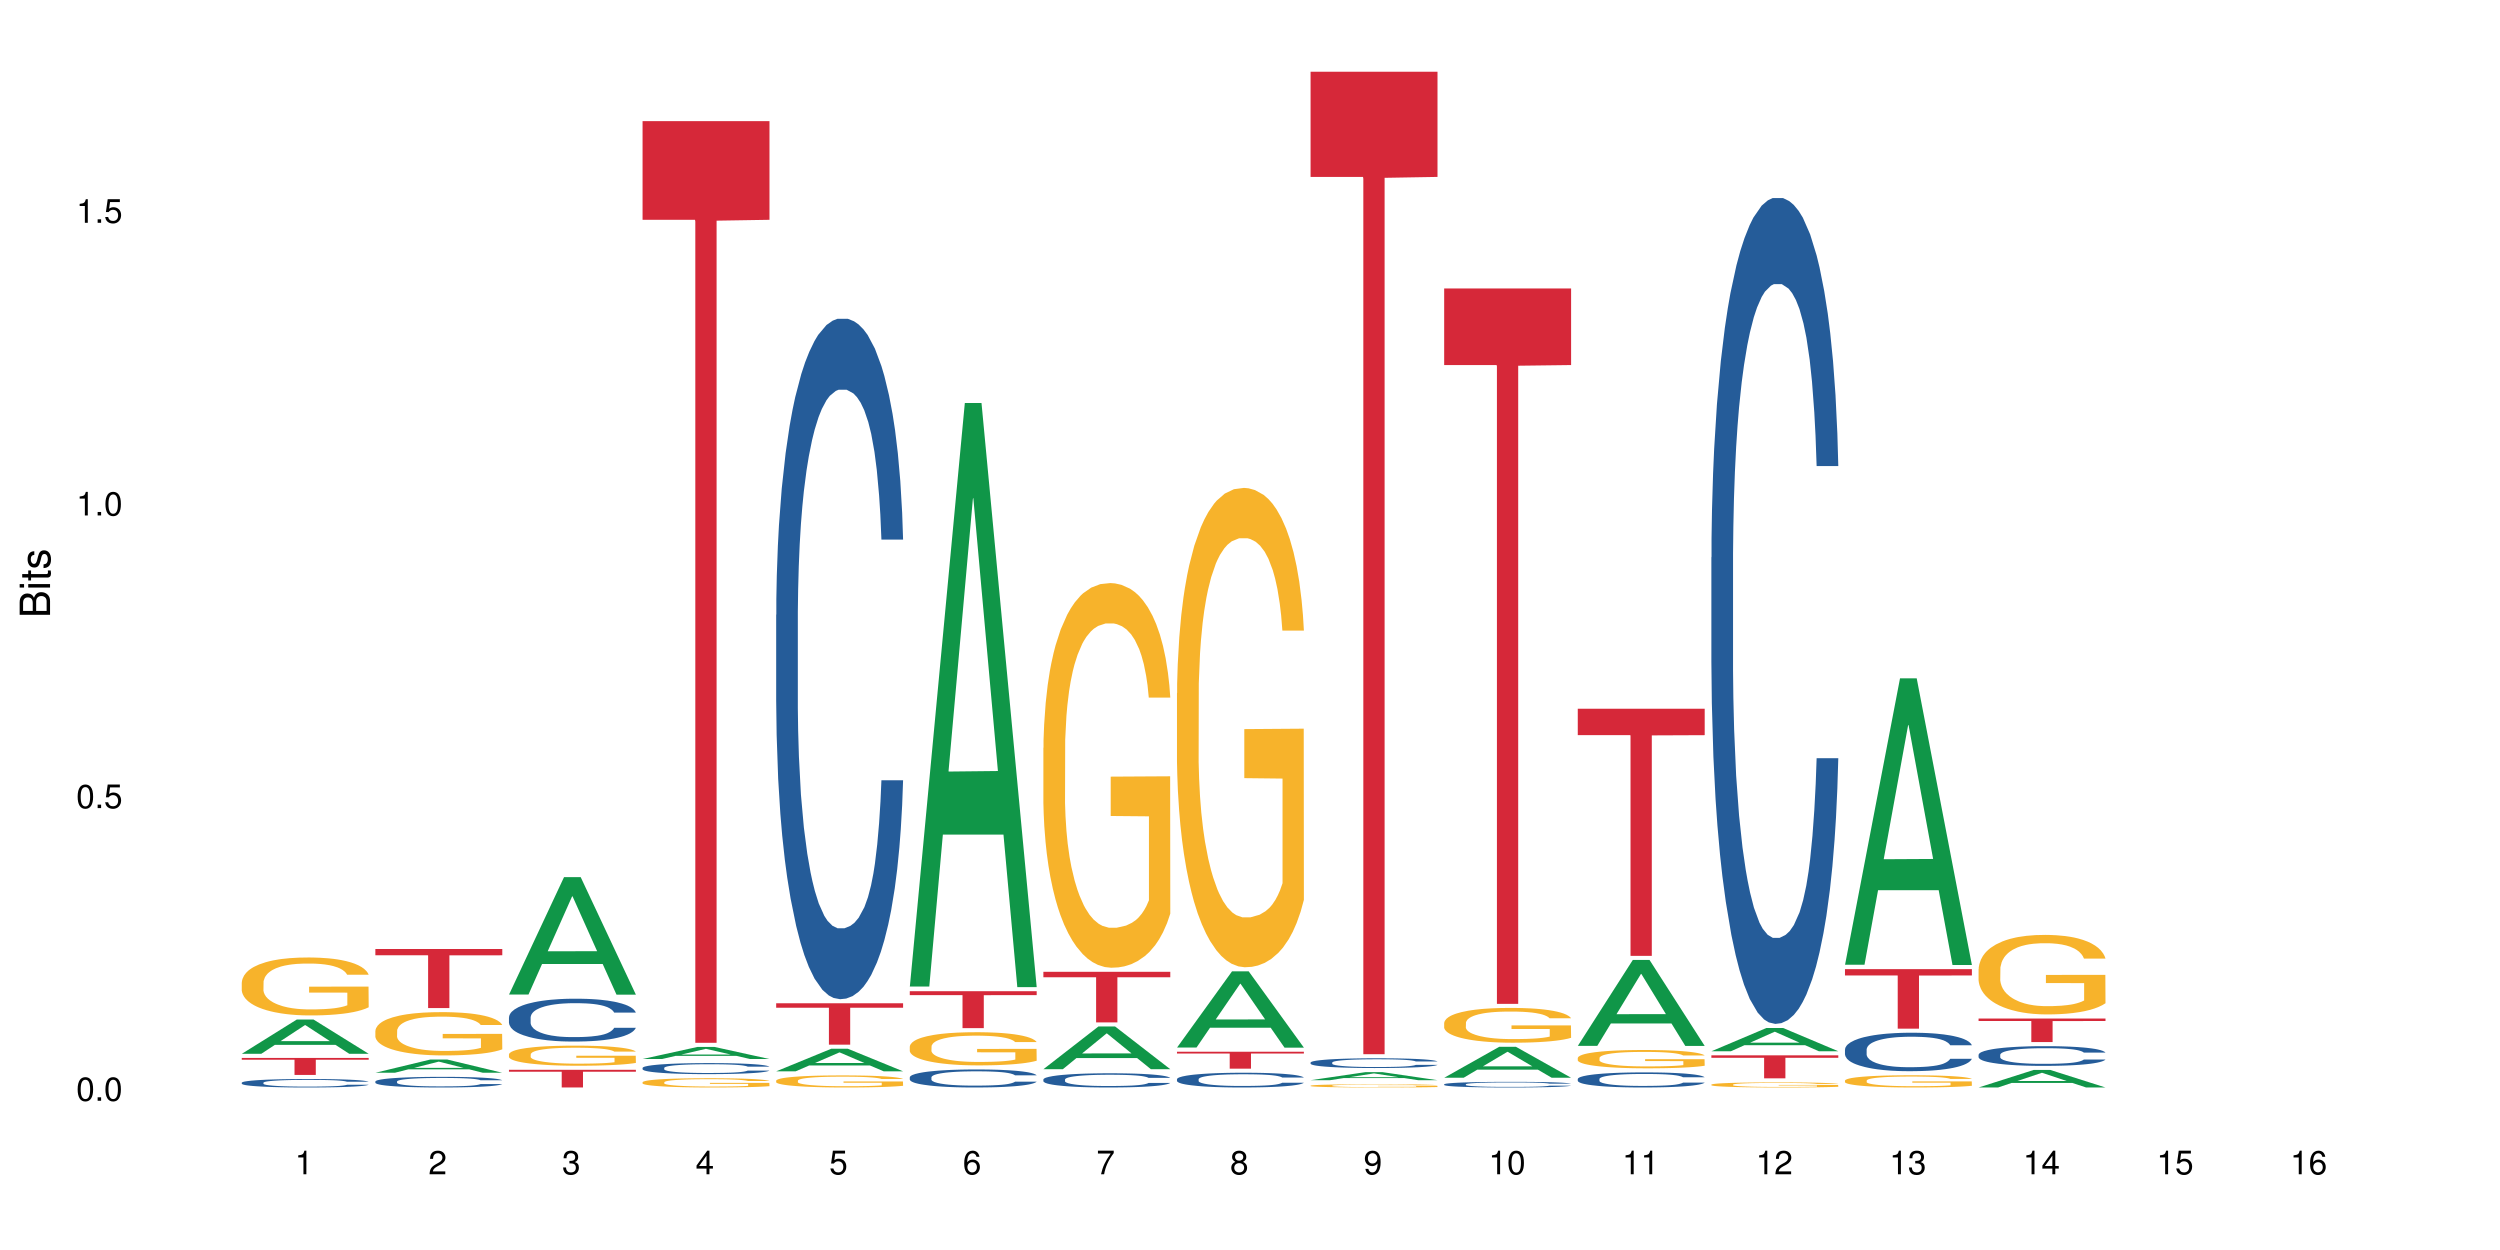 <?xml version="1.0" encoding="UTF-8"?>
<svg xmlns="http://www.w3.org/2000/svg" xmlns:xlink="http://www.w3.org/1999/xlink" width="720pt" height="360pt" viewBox="0 0 720 360" version="1.1">
<defs>
<g>
<symbol overflow="visible" id="glyph0-0">
<path style="stroke:none;" d=""/>
</symbol>
<symbol overflow="visible" id="glyph0-1">
<path style="stroke:none;" d="M 2.641 -6.797 C 2 -6.797 1.422 -6.531 1.078 -6.047 C 0.641 -5.453 0.406 -4.547 0.406 -3.297 C 0.406 -1 1.188 0.219 2.641 0.219 C 4.078 0.219 4.859 -1 4.859 -3.234 C 4.859 -4.562 4.656 -5.438 4.203 -6.047 C 3.844 -6.531 3.281 -6.797 2.641 -6.797 Z M 2.641 -6.047 C 3.547 -6.047 4 -5.125 4 -3.312 C 4 -1.375 3.562 -0.484 2.625 -0.484 C 1.734 -0.484 1.281 -1.422 1.281 -3.281 C 1.281 -5.141 1.734 -6.047 2.641 -6.047 Z M 2.641 -6.047 "/>
</symbol>
<symbol overflow="visible" id="glyph0-2">
<path style="stroke:none;" d="M 1.828 -1 L 0.828 -1 L 0.828 0 L 1.828 0 Z M 1.828 -1 "/>
</symbol>
<symbol overflow="visible" id="glyph0-3">
<path style="stroke:none;" d="M 4.562 -6.797 L 1.062 -6.797 L 0.547 -3.094 L 1.328 -3.094 C 1.719 -3.562 2.047 -3.734 2.578 -3.734 C 3.484 -3.734 4.062 -3.109 4.062 -2.094 C 4.062 -1.125 3.484 -0.531 2.578 -0.531 C 1.828 -0.531 1.375 -0.906 1.188 -1.672 L 0.328 -1.672 C 0.453 -1.109 0.547 -0.844 0.75 -0.594 C 1.125 -0.078 1.828 0.219 2.594 0.219 C 3.969 0.219 4.922 -0.781 4.922 -2.219 C 4.922 -3.562 4.031 -4.484 2.719 -4.484 C 2.25 -4.484 1.859 -4.359 1.469 -4.062 L 1.734 -5.969 L 4.562 -5.969 Z M 4.562 -6.797 "/>
</symbol>
<symbol overflow="visible" id="glyph0-4">
<path style="stroke:none;" d="M 2.484 -4.844 L 2.484 0 L 3.328 0 L 3.328 -6.797 L 2.766 -6.797 C 2.469 -5.75 2.281 -5.609 0.984 -5.453 L 0.984 -4.844 Z M 2.484 -4.844 "/>
</symbol>
<symbol overflow="visible" id="glyph0-5">
<path style="stroke:none;" d="M 4.859 -0.828 L 1.281 -0.828 C 1.359 -1.391 1.672 -1.75 2.5 -2.234 L 3.469 -2.75 C 4.406 -3.266 4.906 -3.969 4.906 -4.812 C 4.906 -5.375 4.672 -5.906 4.266 -6.266 C 3.859 -6.625 3.375 -6.797 2.719 -6.797 C 1.859 -6.797 1.219 -6.5 0.844 -5.922 C 0.609 -5.562 0.5 -5.125 0.484 -4.438 L 1.328 -4.438 C 1.359 -4.906 1.406 -5.188 1.531 -5.406 C 1.75 -5.812 2.188 -6.062 2.703 -6.062 C 3.469 -6.062 4.031 -5.516 4.031 -4.781 C 4.031 -4.25 3.719 -3.797 3.125 -3.438 L 2.234 -2.938 C 0.812 -2.141 0.406 -1.5 0.328 0 L 4.859 0 Z M 4.859 -0.828 "/>
</symbol>
<symbol overflow="visible" id="glyph0-6">
<path style="stroke:none;" d="M 2.125 -3.125 L 2.578 -3.125 C 3.516 -3.125 3.984 -2.703 3.984 -1.891 C 3.984 -1.031 3.469 -0.531 2.578 -0.531 C 1.656 -0.531 1.203 -0.984 1.156 -1.969 L 0.312 -1.969 C 0.344 -1.422 0.438 -1.078 0.609 -0.766 C 0.953 -0.109 1.625 0.219 2.547 0.219 C 3.953 0.219 4.859 -0.609 4.859 -1.906 C 4.859 -2.766 4.516 -3.25 3.703 -3.516 C 4.344 -3.766 4.656 -4.25 4.656 -4.938 C 4.656 -6.109 3.875 -6.797 2.578 -6.797 C 1.203 -6.797 0.484 -6.047 0.453 -4.609 L 1.297 -4.609 C 1.312 -5.016 1.344 -5.25 1.453 -5.453 C 1.641 -5.828 2.062 -6.062 2.594 -6.062 C 3.344 -6.062 3.797 -5.625 3.797 -4.906 C 3.797 -4.422 3.609 -4.141 3.25 -3.984 C 3.016 -3.891 2.719 -3.844 2.125 -3.844 Z M 2.125 -3.125 "/>
</symbol>
<symbol overflow="visible" id="glyph0-7">
<path style="stroke:none;" d="M 3.141 -1.625 L 3.141 0 L 3.984 0 L 3.984 -1.625 L 4.984 -1.625 L 4.984 -2.391 L 3.984 -2.391 L 3.984 -6.797 L 3.359 -6.797 L 0.266 -2.516 L 0.266 -1.625 Z M 3.141 -2.391 L 1 -2.391 L 3.141 -5.359 Z M 3.141 -2.391 "/>
</symbol>
<symbol overflow="visible" id="glyph0-8">
<path style="stroke:none;" d="M 4.781 -5.031 C 4.609 -6.141 3.891 -6.797 2.844 -6.797 C 2.094 -6.797 1.422 -6.438 1.031 -5.828 C 0.609 -5.172 0.406 -4.344 0.406 -3.094 C 0.406 -1.953 0.578 -1.234 0.984 -0.625 C 1.359 -0.078 1.953 0.219 2.703 0.219 C 3.984 0.219 4.922 -0.734 4.922 -2.078 C 4.922 -3.344 4.062 -4.234 2.844 -4.234 C 2.172 -4.234 1.641 -3.969 1.281 -3.469 C 1.281 -5.125 1.828 -6.047 2.797 -6.047 C 3.391 -6.047 3.797 -5.672 3.938 -5.031 Z M 2.734 -3.484 C 3.547 -3.484 4.062 -2.922 4.062 -2 C 4.062 -1.156 3.484 -0.531 2.703 -0.531 C 1.922 -0.531 1.328 -1.188 1.328 -2.047 C 1.328 -2.891 1.906 -3.484 2.734 -3.484 Z M 2.734 -3.484 "/>
</symbol>
<symbol overflow="visible" id="glyph0-9">
<path style="stroke:none;" d="M 4.984 -6.797 L 0.438 -6.797 L 0.438 -5.969 L 4.109 -5.969 C 2.5 -3.656 1.828 -2.234 1.328 0 L 2.219 0 C 2.594 -2.172 3.453 -4.047 4.984 -6.094 Z M 4.984 -6.797 "/>
</symbol>
<symbol overflow="visible" id="glyph0-10">
<path style="stroke:none;" d="M 3.75 -3.578 C 4.453 -4 4.688 -4.344 4.688 -4.984 C 4.688 -6.047 3.844 -6.797 2.641 -6.797 C 1.438 -6.797 0.594 -6.047 0.594 -4.984 C 0.594 -4.359 0.828 -4.016 1.516 -3.578 C 0.734 -3.203 0.359 -2.641 0.359 -1.891 C 0.359 -0.641 1.297 0.219 2.641 0.219 C 3.984 0.219 4.922 -0.641 4.922 -1.875 C 4.922 -2.641 4.531 -3.203 3.75 -3.578 Z M 2.641 -6.047 C 3.359 -6.047 3.812 -5.625 3.812 -4.969 C 3.812 -4.344 3.344 -3.922 2.641 -3.922 C 1.922 -3.922 1.453 -4.344 1.453 -4.984 C 1.453 -5.625 1.922 -6.047 2.641 -6.047 Z M 2.641 -3.203 C 3.484 -3.203 4.062 -2.672 4.062 -1.875 C 4.062 -1.062 3.484 -0.531 2.625 -0.531 C 1.797 -0.531 1.219 -1.078 1.219 -1.875 C 1.219 -2.672 1.797 -3.203 2.641 -3.203 Z M 2.641 -3.203 "/>
</symbol>
<symbol overflow="visible" id="glyph0-11">
<path style="stroke:none;" d="M 0.516 -1.547 C 0.672 -0.438 1.406 0.219 2.438 0.219 C 3.188 0.219 3.859 -0.141 4.266 -0.75 C 4.688 -1.406 4.891 -2.25 4.891 -3.484 C 4.891 -4.625 4.703 -5.359 4.312 -5.953 C 3.938 -6.5 3.344 -6.797 2.594 -6.797 C 1.297 -6.797 0.359 -5.844 0.359 -4.516 C 0.359 -3.25 1.234 -2.344 2.453 -2.344 C 3.094 -2.344 3.562 -2.578 4.016 -3.109 C 4 -1.453 3.469 -0.531 2.5 -0.531 C 1.906 -0.531 1.484 -0.906 1.359 -1.547 Z M 2.578 -6.062 C 3.375 -6.062 3.969 -5.406 3.969 -4.531 C 3.969 -3.688 3.375 -3.094 2.547 -3.094 C 1.734 -3.094 1.234 -3.672 1.234 -4.578 C 1.234 -5.438 1.797 -6.062 2.578 -6.062 Z M 2.578 -6.062 "/>
</symbol>
<symbol overflow="visible" id="glyph1-0">
<path style="stroke:none;" d=""/>
</symbol>
<symbol overflow="visible" id="glyph1-1">
<path style="stroke:none;" d="M 0 -0.953 L 0 -4.891 C 0 -5.719 -0.234 -6.344 -0.734 -6.797 C -1.188 -7.234 -1.812 -7.469 -2.5 -7.469 C -3.547 -7.469 -4.188 -7 -4.625 -5.875 C -4.984 -6.672 -5.641 -7.094 -6.531 -7.094 C -7.156 -7.094 -7.734 -6.859 -8.141 -6.391 C -8.562 -5.938 -8.75 -5.344 -8.75 -4.5 L -8.75 -0.953 Z M -4.984 -2.062 L -7.766 -2.062 L -7.766 -4.219 C -7.766 -4.844 -7.688 -5.203 -7.453 -5.5 C -7.219 -5.812 -6.859 -5.969 -6.375 -5.969 C -5.906 -5.969 -5.531 -5.812 -5.297 -5.5 C -5.062 -5.203 -4.984 -4.844 -4.984 -4.219 Z M -0.984 -2.062 L -4 -2.062 L -4 -4.781 C -4 -5.328 -3.859 -5.688 -3.578 -5.953 C -3.297 -6.219 -2.922 -6.359 -2.484 -6.359 C -2.062 -6.359 -1.688 -6.219 -1.406 -5.953 C -1.109 -5.688 -0.984 -5.328 -0.984 -4.781 Z M -0.984 -2.062 "/>
</symbol>
<symbol overflow="visible" id="glyph1-2">
<path style="stroke:none;" d="M -6.281 -1.797 L -6.281 -0.797 L 0 -0.797 L 0 -1.797 Z M -8.75 -1.797 L -8.75 -0.797 L -7.484 -0.797 L -7.484 -1.797 Z M -8.75 -1.797 "/>
</symbol>
<symbol overflow="visible" id="glyph1-3">
<path style="stroke:none;" d="M -6.281 -3.047 L -6.281 -2.016 L -8.016 -2.016 L -8.016 -1.016 L -6.281 -1.016 L -6.281 -0.172 L -5.469 -0.172 L -5.469 -1.016 L -0.719 -1.016 C -0.078 -1.016 0.281 -1.453 0.281 -2.234 C 0.281 -2.469 0.25 -2.719 0.188 -3.047 L -0.641 -3.047 C -0.609 -2.922 -0.594 -2.766 -0.594 -2.562 C -0.594 -2.141 -0.719 -2.016 -1.156 -2.016 L -5.469 -2.016 L -5.469 -3.047 Z M -6.281 -3.047 "/>
</symbol>
<symbol overflow="visible" id="glyph1-4">
<path style="stroke:none;" d="M -4.531 -5.25 C -5.766 -5.25 -6.469 -4.422 -6.469 -2.969 C -6.469 -1.516 -5.719 -0.562 -4.547 -0.562 C -3.562 -0.562 -3.094 -1.062 -2.734 -2.562 L -2.516 -3.484 C -2.344 -4.188 -2.094 -4.469 -1.625 -4.469 C -1.047 -4.469 -0.641 -3.875 -0.641 -3 C -0.641 -2.453 -0.797 -2 -1.062 -1.75 C -1.25 -1.594 -1.422 -1.531 -1.875 -1.469 L -1.875 -0.406 C -0.422 -0.453 0.281 -1.266 0.281 -2.922 C 0.281 -4.5 -0.5 -5.516 -1.719 -5.516 C -2.656 -5.516 -3.172 -4.984 -3.469 -3.734 L -3.703 -2.766 C -3.891 -1.953 -4.156 -1.609 -4.594 -1.609 C -5.172 -1.609 -5.547 -2.125 -5.547 -2.938 C -5.547 -3.75 -5.203 -4.172 -4.531 -4.203 Z M -4.531 -5.25 "/>
</symbol>
</g>
</defs>
<g id="surface111225">
<rect x="0" y="0" width="720" height="360" style="fill:rgb(100%,100%,100%);fill-opacity:1;stroke:none;"/>
<path style=" stroke:none;fill-rule:nonzero;fill:rgb(6.275%,58.824%,28.235%);fill-opacity:1;" d="M 69.629 303.492 L 69.668 303.484 L 85.484 293.621 L 90.289 293.621 L 106.184 303.5 L 100.598 303.5 L 96.613 300.922 L 79.156 300.922 L 75.254 303.492 L 69.629 303.492 L 80.836 299.855 L 95.012 299.848 L 87.945 295.234 L 87.867 295.227 L 87.789 295.254 L 80.797 299.848 L 80.836 299.855 Z M 69.629 303.492 "/>
<path style=" stroke:none;fill-rule:nonzero;fill:rgb(14.51%,36.078%,60%);fill-opacity:1;" d="M 69.629 311.816 L 69.676 311.812 L 69.676 311.758 L 69.809 311.676 L 70.121 311.566 L 70.434 311.492 L 71.234 311.363 L 72.348 311.234 L 73.508 311.137 L 74.355 311.078 L 75.113 311.035 L 76.852 310.949 L 77.965 310.91 L 79.168 310.871 L 80.641 310.832 L 81.711 310.809 L 84.117 310.773 L 85.898 310.758 L 87.281 310.754 L 90.27 310.754 L 92.051 310.762 L 93.344 310.773 L 94.77 310.789 L 95.973 310.809 L 98.07 310.859 L 99.941 310.922 L 100.789 310.957 L 102.125 311.027 L 103.152 311.094 L 103.863 311.152 L 104.668 311.234 L 105.379 311.336 L 105.914 311.449 L 106.184 311.547 L 99.941 311.547 L 99.629 311.457 L 99.273 311.387 L 98.605 311.293 L 97.938 311.23 L 97 311.164 L 96.152 311.121 L 94.992 311.082 L 93.969 311.055 L 92.898 311.035 L 91.875 311.02 L 89.91 311.008 L 87.637 311.008 L 86.793 311.012 L 85.055 311.027 L 84.117 311.043 L 82.781 311.074 L 81.844 311.105 L 80.73 311.148 L 79.973 311.188 L 79.035 311.246 L 78.367 311.297 L 77.609 311.371 L 77.164 311.426 L 76.762 311.488 L 76.406 311.562 L 76.137 311.641 L 75.961 311.723 L 75.871 311.805 L 75.871 312.148 L 75.961 312.23 L 76.184 312.324 L 76.762 312.461 L 77.609 312.578 L 78.59 312.672 L 79.527 312.738 L 80.059 312.77 L 80.773 312.809 L 81.887 312.852 L 83.492 312.898 L 84.43 312.914 L 85.855 312.934 L 87.328 312.941 L 89.289 312.941 L 91.027 312.934 L 92.184 312.922 L 93.391 312.902 L 95.039 312.863 L 96.062 312.828 L 96.953 312.785 L 97.625 312.746 L 98.07 312.707 L 98.738 312.641 L 99.273 312.562 L 99.676 312.484 L 99.941 312.41 L 106.184 312.41 L 105.914 312.5 L 105.516 312.586 L 105.113 312.652 L 104.488 312.73 L 103.773 312.797 L 102.75 312.875 L 101.902 312.93 L 100.789 312.984 L 99.762 313.027 L 98.648 313.062 L 97 313.109 L 95.93 313.133 L 94.77 313.152 L 93.391 313.168 L 91.648 313.184 L 89.777 313.195 L 88.039 313.195 L 86.168 313.191 L 84.785 313.184 L 82.957 313.164 L 80.684 313.121 L 79.035 313.078 L 77.742 313.039 L 76.629 312.992 L 75.379 312.934 L 73.773 312.832 L 72.793 312.758 L 72.125 312.695 L 71.367 312.609 L 70.832 312.531 L 70.207 312.406 L 69.762 312.246 L 69.629 312.125 Z M 69.629 311.816 "/>
<path style=" stroke:none;fill-rule:nonzero;fill:rgb(96.863%,70.196%,16.863%);fill-opacity:1;" d="M 69.629 282.906 L 69.676 282.891 L 69.676 282.586 L 69.852 281.898 L 70.297 280.953 L 70.879 280.176 L 71.5 279.566 L 71.902 279.246 L 72.57 278.789 L 73.152 278.453 L 74.621 277.766 L 76.496 277.129 L 77.52 276.852 L 78.68 276.594 L 80.328 276.305 L 81.086 276.195 L 83.402 275.953 L 86.035 275.801 L 88.93 275.754 L 90.27 275.77 L 92.098 275.832 L 94.594 276 L 96.02 276.152 L 97.133 276.305 L 98.293 276.504 L 99.719 276.809 L 101.055 277.172 L 102.125 277.539 L 103.195 277.996 L 104.086 278.484 L 104.844 279.016 L 105.516 279.656 L 105.914 280.191 L 106.184 280.723 L 99.984 280.723 L 99.629 280.191 L 99.227 279.781 L 98.559 279.277 L 97.891 278.91 L 97.223 278.621 L 95.973 278.227 L 94.906 277.98 L 93.566 277.766 L 92.273 277.629 L 90.805 277.539 L 89.91 277.508 L 87.551 277.508 L 85.41 277.613 L 84.16 277.738 L 83.27 277.859 L 82.023 278.086 L 81.266 278.27 L 80.816 278.391 L 79.48 278.863 L 78.59 279.293 L 78.098 279.582 L 77.477 280.039 L 77.027 280.449 L 76.539 281.059 L 76.27 281.516 L 75.914 282.555 L 75.871 285.297 L 76.004 285.879 L 76.27 286.5 L 76.629 287.051 L 77.164 287.629 L 77.699 288.07 L 78.633 288.668 L 79.438 289.062 L 80.059 289.32 L 81.266 289.734 L 81.754 289.871 L 82.914 290.145 L 84.117 290.359 L 85.59 290.543 L 86.703 290.633 L 88.484 290.711 L 90.758 290.711 L 93.434 290.617 L 95.129 290.496 L 96.285 290.375 L 97.043 290.266 L 97.98 290.098 L 98.648 289.945 L 99.273 289.781 L 100.031 289.52 L 100.031 285.879 L 89.02 285.863 L 89.02 284.156 L 106.137 284.141 L 106.184 290.098 L 105.246 290.512 L 104.086 290.906 L 102.973 291.211 L 101.812 291.473 L 100.164 291.762 L 98.828 291.945 L 96.777 292.156 L 94.906 292.293 L 92.941 292.387 L 91.203 292.434 L 89.152 292.445 L 87.328 292.418 L 85.363 292.324 L 83.805 292.203 L 82.379 292.051 L 80.953 291.852 L 79.168 291.531 L 78.012 291.273 L 76.805 290.953 L 75.602 290.57 L 74.531 290.16 L 73.82 289.84 L 73.105 289.473 L 72.348 289.016 L 71.637 288.5 L 71.102 288.027 L 70.609 287.492 L 70.254 286.988 L 69.898 286.305 L 69.719 285.754 L 69.629 285.281 Z M 69.629 282.906 "/>
<path style=" stroke:none;fill-rule:nonzero;fill:rgb(83.922%,15.686%,22.353%);fill-opacity:1;" d="M 69.629 304.676 L 106.184 304.676 L 106.184 305.199 L 90.949 305.207 L 90.949 309.578 L 84.82 309.578 L 84.82 305.211 L 84.73 305.199 L 69.629 305.199 Z M 69.629 304.676 "/>
<path style=" stroke:none;fill-rule:nonzero;fill:rgb(6.275%,58.824%,28.235%);fill-opacity:1;" d="M 108.105 308.953 L 108.145 308.949 L 123.961 305.137 L 128.766 305.137 L 144.66 308.957 L 139.074 308.957 L 135.09 307.961 L 117.637 307.961 L 113.73 308.953 L 108.105 308.953 L 119.312 307.547 L 133.492 307.543 L 126.422 305.762 L 126.344 305.758 L 126.266 305.77 L 119.273 307.543 L 119.312 307.547 Z M 108.105 308.953 "/>
<path style=" stroke:none;fill-rule:nonzero;fill:rgb(14.51%,36.078%,60%);fill-opacity:1;" d="M 108.105 311.465 L 108.152 311.461 L 108.152 311.395 L 108.285 311.289 L 108.598 311.152 L 108.91 311.062 L 109.711 310.895 L 110.824 310.734 L 111.984 310.613 L 112.832 310.539 L 113.59 310.484 L 115.328 310.379 L 116.441 310.328 L 117.645 310.281 L 119.117 310.23 L 120.188 310.203 L 122.594 310.16 L 124.375 310.141 L 125.758 310.133 L 128.746 310.133 L 130.527 310.141 L 131.82 310.156 L 133.246 310.18 L 134.453 310.203 L 136.547 310.266 L 138.418 310.344 L 139.266 310.387 L 140.602 310.477 L 141.629 310.559 L 142.34 310.633 L 143.145 310.734 L 143.855 310.863 L 144.391 311.004 L 144.66 311.125 L 138.418 311.125 L 138.105 311.012 L 137.75 310.926 L 137.082 310.812 L 136.414 310.73 L 135.477 310.648 L 134.629 310.598 L 133.469 310.543 L 132.445 310.508 L 131.375 310.484 L 130.352 310.469 L 128.391 310.449 L 126.117 310.449 L 125.27 310.457 L 123.531 310.477 L 122.594 310.496 L 121.258 310.535 L 120.32 310.574 L 119.207 310.629 L 118.449 310.676 L 117.512 310.75 L 116.844 310.816 L 116.086 310.906 L 115.641 310.977 L 115.238 311.055 L 114.883 311.148 L 114.613 311.246 L 114.438 311.348 L 114.348 311.449 L 114.348 311.883 L 114.438 311.984 L 114.66 312.102 L 115.238 312.273 L 116.086 312.422 L 117.066 312.539 L 118.004 312.625 L 118.539 312.664 L 119.25 312.707 L 120.363 312.766 L 121.969 312.82 L 122.906 312.844 L 124.332 312.867 L 125.805 312.875 L 127.766 312.875 L 129.504 312.867 L 130.664 312.852 L 131.867 312.828 L 133.516 312.781 L 134.539 312.738 L 135.434 312.684 L 136.102 312.629 L 136.547 312.586 L 137.215 312.5 L 137.75 312.402 L 138.152 312.305 L 138.418 312.211 L 144.66 312.211 L 144.391 312.32 L 143.992 312.43 L 143.59 312.512 L 142.965 312.609 L 142.254 312.695 L 141.227 312.797 L 140.379 312.859 L 139.266 312.93 L 138.242 312.984 L 137.125 313.031 L 135.477 313.086 L 134.406 313.113 L 133.246 313.141 L 131.867 313.164 L 130.129 313.184 L 128.254 313.191 L 126.516 313.195 L 124.645 313.191 L 123.262 313.18 L 121.434 313.152 L 119.16 313.102 L 117.512 313.051 L 116.219 312.996 L 115.105 312.941 L 113.855 312.867 L 112.254 312.742 L 111.27 312.648 L 110.602 312.566 L 109.844 312.461 L 109.309 312.359 L 108.688 312.203 L 108.238 312.004 L 108.105 311.852 Z M 108.105 311.465 "/>
<path style=" stroke:none;fill-rule:nonzero;fill:rgb(96.863%,70.196%,16.863%);fill-opacity:1;" d="M 108.105 296.832 L 108.152 296.824 L 108.152 296.594 L 108.328 296.082 L 108.773 295.375 L 109.355 294.797 L 109.98 294.34 L 110.379 294.102 L 111.047 293.758 L 111.629 293.508 L 113.098 292.996 L 114.973 292.516 L 115.996 292.312 L 117.156 292.117 L 118.805 291.902 L 119.562 291.824 L 121.879 291.641 L 124.512 291.527 L 127.406 291.492 L 128.746 291.504 L 130.574 291.551 L 133.07 291.676 L 134.496 291.789 L 135.609 291.902 L 136.77 292.051 L 138.195 292.277 L 139.531 292.551 L 140.602 292.824 L 141.672 293.168 L 142.562 293.531 L 143.32 293.93 L 143.992 294.406 L 144.391 294.805 L 144.66 295.207 L 138.465 295.207 L 138.105 294.805 L 137.707 294.5 L 137.035 294.125 L 136.367 293.852 L 135.699 293.633 L 134.453 293.336 L 133.383 293.156 L 132.043 292.996 L 130.75 292.895 L 129.281 292.824 L 128.391 292.801 L 126.027 292.801 L 123.887 292.883 L 122.637 292.973 L 121.746 293.062 L 120.5 293.234 L 119.742 293.371 L 119.297 293.461 L 117.957 293.816 L 117.066 294.133 L 116.574 294.352 L 115.953 294.691 L 115.508 295 L 115.016 295.457 L 114.75 295.797 L 114.391 296.57 L 114.348 298.621 L 114.48 299.055 L 114.75 299.523 L 115.105 299.93 L 115.641 300.363 L 116.176 300.695 L 117.109 301.141 L 117.914 301.434 L 118.539 301.629 L 119.742 301.938 L 120.23 302.039 L 121.391 302.242 L 122.594 302.402 L 124.066 302.539 L 125.18 302.609 L 126.961 302.664 L 129.234 302.664 L 131.91 302.598 L 133.605 302.504 L 134.762 302.414 L 135.52 302.336 L 136.457 302.211 L 137.125 302.094 L 137.75 301.969 L 138.508 301.777 L 138.508 299.055 L 127.496 299.043 L 127.496 297.77 L 144.613 297.758 L 144.66 302.211 L 143.723 302.516 L 142.562 302.812 L 141.449 303.039 L 140.289 303.234 L 138.641 303.449 L 137.305 303.586 L 135.254 303.746 L 133.383 303.848 L 131.422 303.918 L 129.68 303.953 L 127.633 303.965 L 125.805 303.941 L 123.844 303.871 L 122.281 303.781 L 120.855 303.668 L 119.43 303.52 L 117.645 303.281 L 116.488 303.086 L 115.285 302.848 L 114.078 302.562 L 113.012 302.254 L 112.297 302.016 L 111.582 301.742 L 110.824 301.402 L 110.113 301.012 L 109.578 300.66 L 109.086 300.262 L 108.73 299.887 L 108.375 299.375 L 108.195 298.965 L 108.105 298.609 Z M 108.105 296.832 "/>
<path style=" stroke:none;fill-rule:nonzero;fill:rgb(83.922%,15.686%,22.353%);fill-opacity:1;" d="M 108.105 273.305 L 144.66 273.305 L 144.66 275.125 L 129.426 275.145 L 129.426 290.316 L 123.297 290.316 L 123.297 275.16 L 123.207 275.125 L 108.105 275.125 Z M 108.105 273.305 "/>
<path style=" stroke:none;fill-rule:nonzero;fill:rgb(6.275%,58.824%,28.235%);fill-opacity:1;" d="M 146.582 286.43 L 146.621 286.398 L 162.438 252.621 L 167.242 252.621 L 183.137 286.461 L 177.551 286.461 L 173.57 277.629 L 156.113 277.629 L 152.207 286.43 L 146.582 286.43 L 157.793 273.973 L 171.969 273.941 L 164.898 258.152 L 164.82 258.121 L 164.742 258.215 L 157.754 273.941 L 157.793 273.973 Z M 146.582 286.43 "/>
<path style=" stroke:none;fill-rule:nonzero;fill:rgb(14.51%,36.078%,60%);fill-opacity:1;" d="M 146.582 293.004 L 146.629 292.992 L 146.629 292.719 L 146.762 292.293 L 147.074 291.75 L 147.387 291.379 L 148.188 290.715 L 149.301 290.07 L 150.461 289.574 L 151.309 289.281 L 152.066 289.055 L 153.805 288.641 L 154.918 288.426 L 156.121 288.234 L 157.594 288.043 L 158.664 287.93 L 161.07 287.75 L 162.855 287.668 L 164.234 287.637 L 167.223 287.637 L 169.004 287.68 L 170.297 287.738 L 171.727 287.828 L 172.93 287.93 L 175.023 288.176 L 176.895 288.492 L 177.742 288.672 L 179.078 289.023 L 180.105 289.359 L 180.82 289.652 L 181.621 290.07 L 182.336 290.578 L 182.867 291.152 L 183.137 291.637 L 176.895 291.637 L 176.582 291.188 L 176.227 290.836 L 175.559 290.375 L 174.891 290.047 L 173.953 289.723 L 173.105 289.508 L 171.949 289.293 L 170.922 289.156 L 169.852 289.055 L 168.828 288.988 L 166.867 288.922 L 164.594 288.922 L 163.746 288.941 L 162.008 289.035 L 161.07 289.113 L 159.734 289.27 L 158.797 289.418 L 157.684 289.641 L 156.926 289.832 L 155.988 290.129 L 155.32 290.387 L 154.562 290.758 L 154.117 291.039 L 153.715 291.355 L 153.359 291.727 L 153.09 292.121 L 152.914 292.539 L 152.824 292.945 L 152.824 294.691 L 152.914 295.098 L 153.137 295.574 L 153.715 296.262 L 154.562 296.859 L 155.543 297.332 L 156.48 297.668 L 157.016 297.828 L 157.727 298.008 L 158.844 298.234 L 160.445 298.457 L 161.383 298.551 L 162.809 298.641 L 164.281 298.684 L 166.242 298.684 L 167.98 298.641 L 169.141 298.582 L 170.344 298.492 L 171.992 298.301 L 173.016 298.121 L 173.91 297.906 L 174.578 297.691 L 175.023 297.512 L 175.691 297.164 L 176.227 296.777 L 176.629 296.383 L 176.895 296 L 183.137 296 L 182.867 296.453 L 182.469 296.891 L 182.066 297.219 L 181.441 297.613 L 180.73 297.961 L 179.703 298.359 L 178.855 298.617 L 177.742 298.898 L 176.719 299.113 L 175.602 299.305 L 173.953 299.531 L 172.883 299.645 L 171.727 299.746 L 170.344 299.836 L 168.605 299.914 L 166.73 299.957 L 164.992 299.969 L 163.121 299.945 L 161.738 299.902 L 159.91 299.801 L 157.637 299.598 L 155.988 299.383 L 154.695 299.168 L 153.582 298.945 L 152.332 298.641 L 150.73 298.145 L 149.75 297.762 L 149.078 297.445 L 148.32 297.004 L 147.785 296.609 L 147.164 295.98 L 146.719 295.18 L 146.582 294.559 Z M 146.582 293.004 "/>
<path style=" stroke:none;fill-rule:nonzero;fill:rgb(96.863%,70.196%,16.863%);fill-opacity:1;" d="M 146.582 303.625 L 146.629 303.617 L 146.629 303.512 L 146.805 303.273 L 147.25 302.949 L 147.832 302.68 L 148.457 302.465 L 148.855 302.355 L 149.523 302.195 L 150.105 302.082 L 151.574 301.844 L 153.449 301.621 L 154.473 301.523 L 155.633 301.434 L 157.281 301.336 L 158.039 301.297 L 160.359 301.215 L 162.988 301.16 L 165.887 301.145 L 167.223 301.148 L 169.051 301.172 L 171.547 301.23 L 172.973 301.281 L 174.086 301.336 L 175.246 301.402 L 176.672 301.508 L 178.012 301.637 L 179.078 301.762 L 180.148 301.922 L 181.043 302.09 L 181.801 302.277 L 182.469 302.496 L 182.867 302.684 L 183.137 302.867 L 176.941 302.867 L 176.582 302.684 L 176.184 302.539 L 175.516 302.367 L 174.844 302.238 L 174.176 302.137 L 172.93 302 L 171.859 301.918 L 170.52 301.844 L 169.227 301.793 L 167.758 301.762 L 166.867 301.754 L 164.504 301.754 L 162.363 301.789 L 161.117 301.832 L 160.223 301.875 L 158.977 301.953 L 158.219 302.016 L 157.773 302.059 L 156.434 302.223 L 155.543 302.371 L 155.055 302.473 L 154.43 302.629 L 153.984 302.773 L 153.492 302.984 L 153.227 303.145 L 152.867 303.504 L 152.824 304.453 L 152.957 304.656 L 153.227 304.871 L 153.582 305.062 L 154.117 305.262 L 154.652 305.418 L 155.586 305.621 L 156.391 305.762 L 157.016 305.852 L 158.219 305.992 L 158.707 306.039 L 159.867 306.137 L 161.07 306.211 L 162.543 306.273 L 163.656 306.305 L 165.438 306.332 L 167.711 306.332 L 170.387 306.301 L 172.082 306.258 L 173.242 306.215 L 174 306.18 L 174.934 306.121 L 175.602 306.066 L 176.227 306.008 L 176.984 305.918 L 176.984 304.656 L 165.973 304.648 L 165.973 304.059 L 183.094 304.051 L 183.137 306.121 L 182.199 306.262 L 181.043 306.398 L 179.926 306.504 L 178.77 306.594 L 177.117 306.695 L 175.781 306.758 L 173.73 306.832 L 171.859 306.883 L 169.898 306.914 L 168.16 306.93 L 166.109 306.934 L 164.281 306.922 L 162.32 306.891 L 160.758 306.848 L 159.332 306.797 L 157.906 306.727 L 156.121 306.617 L 154.965 306.527 L 153.762 306.414 L 152.555 306.285 L 151.488 306.141 L 150.773 306.031 L 150.059 305.902 L 149.301 305.746 L 148.59 305.566 L 148.055 305.402 L 147.562 305.215 L 147.207 305.043 L 146.852 304.805 L 146.672 304.613 L 146.582 304.449 Z M 146.582 303.625 "/>
<path style=" stroke:none;fill-rule:nonzero;fill:rgb(83.922%,15.686%,22.353%);fill-opacity:1;" d="M 146.582 308.109 L 183.137 308.109 L 183.137 308.652 L 167.902 308.656 L 167.902 313.195 L 161.773 313.195 L 161.773 308.664 L 161.684 308.652 L 146.582 308.652 Z M 146.582 308.109 "/>
<path style=" stroke:none;fill-rule:nonzero;fill:rgb(6.275%,58.824%,28.235%);fill-opacity:1;" d="M 185.059 304.992 L 185.098 304.988 L 200.914 301.508 L 205.719 301.508 L 221.613 304.996 L 216.027 304.996 L 212.047 304.086 L 194.59 304.086 L 190.684 304.992 L 185.059 304.992 L 196.27 303.707 L 210.445 303.703 L 203.375 302.078 L 203.297 302.074 L 203.219 302.082 L 196.23 303.703 L 196.27 303.707 Z M 185.059 304.992 "/>
<path style=" stroke:none;fill-rule:nonzero;fill:rgb(14.51%,36.078%,60%);fill-opacity:1;" d="M 185.059 307.555 L 185.105 307.551 L 185.105 307.48 L 185.238 307.371 L 185.551 307.23 L 185.863 307.137 L 186.664 306.965 L 187.781 306.797 L 188.938 306.672 L 189.785 306.594 L 190.543 306.535 L 192.281 306.43 L 193.395 306.375 L 194.602 306.324 L 196.07 306.273 L 197.141 306.246 L 199.547 306.199 L 201.332 306.18 L 202.711 306.172 L 205.699 306.172 L 207.484 306.184 L 208.773 306.195 L 210.203 306.219 L 211.406 306.246 L 213.5 306.309 L 215.371 306.391 L 216.219 306.438 L 217.559 306.527 L 218.582 306.613 L 219.297 306.691 L 220.098 306.797 L 220.812 306.93 L 221.348 307.078 L 221.613 307.203 L 215.371 307.203 L 215.062 307.086 L 214.703 306.996 L 214.035 306.875 L 213.367 306.793 L 212.43 306.707 L 211.582 306.652 L 210.426 306.598 L 209.398 306.562 L 208.328 306.535 L 207.305 306.52 L 205.344 306.5 L 203.07 306.5 L 202.223 306.508 L 200.484 306.531 L 199.547 306.551 L 198.211 306.594 L 197.273 306.629 L 196.16 306.688 L 195.402 306.738 L 194.465 306.812 L 193.797 306.879 L 193.039 306.977 L 192.594 307.047 L 192.191 307.129 L 191.836 307.227 L 191.57 307.328 L 191.391 307.434 L 191.301 307.539 L 191.301 307.992 L 191.391 308.094 L 191.613 308.219 L 192.191 308.395 L 193.039 308.551 L 194.02 308.672 L 194.957 308.758 L 195.492 308.801 L 196.203 308.848 L 197.32 308.902 L 198.922 308.961 L 199.859 308.984 L 201.285 309.008 L 202.758 309.02 L 204.719 309.02 L 206.457 309.008 L 207.617 308.992 L 208.82 308.973 L 210.469 308.922 L 211.496 308.875 L 212.387 308.82 L 213.055 308.766 L 213.5 308.719 L 214.168 308.629 L 214.703 308.527 L 215.105 308.426 L 215.371 308.328 L 221.613 308.328 L 221.348 308.445 L 220.945 308.559 L 220.543 308.641 L 219.918 308.742 L 219.207 308.836 L 218.18 308.938 L 217.336 309.004 L 216.219 309.074 L 215.195 309.129 L 214.078 309.18 L 212.43 309.238 L 211.359 309.266 L 210.203 309.293 L 208.82 309.316 L 207.082 309.336 L 205.211 309.348 L 203.469 309.352 L 201.598 309.348 L 200.215 309.336 L 198.391 309.309 L 196.117 309.258 L 194.465 309.199 L 193.172 309.145 L 192.059 309.086 L 190.812 309.008 L 189.207 308.879 L 188.227 308.781 L 187.555 308.699 L 186.797 308.586 L 186.266 308.484 L 185.641 308.324 L 185.195 308.117 L 185.059 307.957 Z M 185.059 307.555 "/>
<path style=" stroke:none;fill-rule:nonzero;fill:rgb(96.863%,70.196%,16.863%);fill-opacity:1;" d="M 185.059 311.668 L 185.105 311.668 L 185.105 311.617 L 185.281 311.508 L 185.73 311.359 L 186.309 311.234 L 186.934 311.137 L 187.332 311.086 L 188.004 311.012 L 188.582 310.957 L 190.055 310.848 L 191.926 310.746 L 192.949 310.703 L 194.109 310.66 L 195.758 310.613 L 196.516 310.598 L 198.836 310.559 L 201.465 310.535 L 204.363 310.527 L 205.699 310.527 L 207.527 310.539 L 210.023 310.566 L 211.449 310.59 L 212.562 310.613 L 213.723 310.645 L 215.148 310.695 L 216.488 310.754 L 217.559 310.812 L 218.625 310.887 L 219.52 310.965 L 220.277 311.047 L 220.945 311.152 L 221.348 311.234 L 221.613 311.32 L 215.418 311.32 L 215.062 311.234 L 214.66 311.172 L 213.992 311.09 L 213.32 311.031 L 212.652 310.984 L 211.406 310.922 L 210.336 310.883 L 209 310.848 L 207.707 310.828 L 206.234 310.812 L 205.344 310.809 L 202.98 310.809 L 200.84 310.824 L 199.594 310.844 L 198.699 310.863 L 197.453 310.898 L 196.695 310.93 L 196.25 310.949 L 194.91 311.023 L 194.02 311.094 L 193.531 311.137 L 192.906 311.211 L 192.461 311.277 L 191.969 311.375 L 191.703 311.449 L 191.344 311.613 L 191.301 312.051 L 191.434 312.145 L 191.703 312.246 L 192.059 312.332 L 192.594 312.426 L 193.129 312.496 L 194.066 312.59 L 194.867 312.656 L 195.492 312.695 L 196.695 312.762 L 197.184 312.785 L 198.344 312.828 L 199.547 312.863 L 201.02 312.891 L 202.133 312.906 L 203.918 312.918 L 206.191 312.918 L 208.863 312.902 L 210.559 312.883 L 211.719 312.863 L 212.477 312.848 L 213.41 312.82 L 214.078 312.797 L 214.703 312.77 L 215.461 312.727 L 215.461 312.145 L 204.453 312.145 L 204.453 311.871 L 221.57 311.867 L 221.613 312.82 L 220.676 312.887 L 219.52 312.949 L 218.402 313 L 217.246 313.039 L 215.594 313.086 L 214.258 313.117 L 212.207 313.148 L 210.336 313.172 L 208.375 313.188 L 206.637 313.195 L 204.586 313.195 L 202.758 313.191 L 200.797 313.176 L 199.234 313.156 L 197.809 313.133 L 196.383 313.102 L 194.602 313.051 L 193.441 313.008 L 192.238 312.957 L 191.035 312.895 L 189.965 312.832 L 189.25 312.777 L 188.539 312.719 L 187.781 312.648 L 187.066 312.566 L 186.531 312.488 L 186.039 312.402 L 185.684 312.324 L 185.328 312.215 L 185.148 312.125 L 185.059 312.051 Z M 185.059 311.668 "/>
<path style=" stroke:none;fill-rule:nonzero;fill:rgb(83.922%,15.686%,22.353%);fill-opacity:1;" d="M 185.059 34.887 L 221.613 34.887 L 221.613 63.301 L 206.379 63.551 L 206.379 300.332 L 200.25 300.332 L 200.25 63.801 L 200.16 63.301 L 185.059 63.301 Z M 185.059 34.887 "/>
<path style=" stroke:none;fill-rule:nonzero;fill:rgb(6.275%,58.824%,28.235%);fill-opacity:1;" d="M 223.539 308.535 L 223.578 308.531 L 239.391 302.043 L 244.195 302.043 L 260.09 308.543 L 254.504 308.543 L 250.523 306.848 L 233.066 306.848 L 229.16 308.535 L 223.539 308.535 L 234.746 306.145 L 248.922 306.141 L 241.852 303.105 L 241.773 303.102 L 241.695 303.117 L 234.707 306.141 L 234.746 306.145 Z M 223.539 308.535 "/>
<path style=" stroke:none;fill-rule:nonzero;fill:rgb(14.51%,36.078%,60%);fill-opacity:1;" d="M 223.539 177.074 L 223.582 176.895 L 223.582 172.598 L 223.715 165.789 L 224.027 157.191 L 224.34 151.281 L 225.141 140.711 L 226.258 130.504 L 227.414 122.621 L 228.262 117.965 L 229.02 114.383 L 230.758 107.754 L 231.875 104.352 L 233.078 101.309 L 234.547 98.262 L 235.617 96.469 L 238.023 93.605 L 239.809 92.352 L 241.191 91.812 L 244.176 91.812 L 245.961 92.531 L 247.254 93.426 L 248.68 94.859 L 249.883 96.469 L 251.977 100.41 L 253.848 105.426 L 254.695 108.293 L 256.035 113.844 L 257.059 119.219 L 257.773 123.875 L 258.574 130.504 L 259.289 138.562 L 259.824 147.699 L 260.09 155.402 L 253.848 155.402 L 253.539 148.234 L 253.18 142.684 L 252.512 135.34 L 251.844 130.145 L 250.906 124.949 L 250.059 121.547 L 248.902 118.145 L 247.875 115.996 L 246.805 114.383 L 245.781 113.309 L 243.82 112.234 L 241.547 112.234 L 240.699 112.59 L 238.961 114.023 L 238.023 115.277 L 236.688 117.785 L 235.75 120.113 L 234.637 123.695 L 233.879 126.742 L 232.941 131.398 L 232.273 135.52 L 231.516 141.43 L 231.07 145.906 L 230.668 150.922 L 230.312 156.832 L 230.047 163.102 L 229.867 169.73 L 229.777 176.18 L 229.777 203.941 L 229.867 210.391 L 230.09 217.914 L 230.668 228.84 L 231.516 238.332 L 232.496 245.855 L 233.434 251.23 L 233.969 253.738 L 234.68 256.602 L 235.797 260.184 L 237.402 263.766 L 238.336 265.199 L 239.762 266.633 L 241.234 267.348 L 243.195 267.348 L 244.934 266.633 L 246.094 265.738 L 247.297 264.305 L 248.945 261.258 L 249.973 258.395 L 250.863 254.988 L 251.531 251.586 L 251.977 248.723 L 252.645 243.168 L 253.18 237.078 L 253.582 230.809 L 253.848 224.719 L 260.09 224.719 L 259.824 231.883 L 259.422 238.871 L 259.02 244.062 L 258.395 250.332 L 257.684 255.887 L 256.656 262.156 L 255.812 266.273 L 254.695 270.754 L 253.672 274.156 L 252.559 277.199 L 250.906 280.785 L 249.836 282.574 L 248.68 284.188 L 247.297 285.621 L 245.559 286.875 L 243.688 287.59 L 241.949 287.77 L 240.074 287.41 L 238.695 286.695 L 236.867 285.082 L 234.594 281.859 L 232.941 278.453 L 231.648 275.051 L 230.535 271.469 L 229.289 266.633 L 227.684 258.75 L 226.703 252.66 L 226.035 247.645 L 225.277 240.66 L 224.742 234.391 L 224.117 224.359 L 223.672 211.645 L 223.539 201.793 Z M 223.539 177.074 "/>
<path style=" stroke:none;fill-rule:nonzero;fill:rgb(96.863%,70.196%,16.863%);fill-opacity:1;" d="M 223.539 311.207 L 223.582 311.203 L 223.582 311.141 L 223.762 310.996 L 224.207 310.801 L 224.785 310.641 L 225.41 310.512 L 225.812 310.445 L 226.48 310.352 L 227.059 310.281 L 228.531 310.137 L 230.402 310.004 L 231.426 309.945 L 232.586 309.895 L 234.234 309.832 L 234.992 309.809 L 237.312 309.758 L 239.941 309.727 L 242.84 309.719 L 244.176 309.723 L 246.004 309.734 L 248.5 309.77 L 249.926 309.801 L 251.043 309.832 L 252.199 309.875 L 253.625 309.938 L 254.965 310.012 L 256.035 310.09 L 257.105 310.184 L 257.996 310.285 L 258.754 310.398 L 259.422 310.531 L 259.824 310.641 L 260.09 310.754 L 253.895 310.754 L 253.539 310.641 L 253.137 310.555 L 252.469 310.453 L 251.801 310.375 L 251.129 310.316 L 249.883 310.234 L 248.812 310.18 L 247.477 310.137 L 246.184 310.109 L 244.711 310.09 L 243.82 310.082 L 241.457 310.082 L 239.316 310.105 L 238.07 310.129 L 237.18 310.156 L 235.93 310.203 L 235.172 310.242 L 234.727 310.266 L 233.391 310.367 L 232.496 310.453 L 232.008 310.516 L 231.383 310.609 L 230.938 310.695 L 230.445 310.824 L 230.18 310.918 L 229.824 311.133 L 229.777 311.707 L 229.91 311.828 L 230.18 311.957 L 230.535 312.07 L 231.07 312.191 L 231.605 312.285 L 232.543 312.406 L 233.344 312.492 L 233.969 312.543 L 235.172 312.629 L 235.664 312.66 L 236.82 312.715 L 238.023 312.762 L 239.496 312.797 L 240.609 312.816 L 242.395 312.832 L 244.668 312.832 L 247.34 312.816 L 249.035 312.789 L 250.195 312.766 L 250.953 312.742 L 251.887 312.707 L 252.559 312.676 L 253.18 312.641 L 253.938 312.586 L 253.938 311.828 L 242.93 311.824 L 242.93 311.469 L 260.047 311.465 L 260.09 312.707 L 259.152 312.793 L 257.996 312.875 L 256.879 312.938 L 255.723 312.992 L 254.074 313.055 L 252.734 313.09 L 250.684 313.137 L 248.812 313.164 L 246.852 313.184 L 245.113 313.191 L 243.062 313.195 L 241.234 313.191 L 239.273 313.172 L 237.711 313.145 L 236.285 313.113 L 234.859 313.07 L 233.078 313.004 L 231.918 312.953 L 230.715 312.883 L 229.512 312.805 L 228.441 312.719 L 227.727 312.652 L 227.016 312.578 L 226.258 312.48 L 225.543 312.375 L 225.008 312.273 L 224.52 312.164 L 224.16 312.059 L 223.805 311.914 L 223.625 311.801 L 223.539 311.703 Z M 223.539 311.207 "/>
<path style=" stroke:none;fill-rule:nonzero;fill:rgb(83.922%,15.686%,22.353%);fill-opacity:1;" d="M 223.539 288.945 L 260.09 288.945 L 260.09 290.219 L 244.855 290.23 L 244.855 300.871 L 238.727 300.871 L 238.727 290.242 L 238.637 290.219 L 223.539 290.219 Z M 223.539 288.945 "/>
<path style=" stroke:none;fill-rule:nonzero;fill:rgb(6.275%,58.824%,28.235%);fill-opacity:1;" d="M 262.016 284.125 L 262.055 283.969 L 277.871 116.062 L 282.672 116.062 L 298.566 284.285 L 292.984 284.285 L 289 240.371 L 271.543 240.371 L 267.637 284.125 L 262.016 284.125 L 273.223 222.207 L 287.398 222.051 L 280.328 143.547 L 280.25 143.387 L 280.172 143.859 L 273.184 222.051 L 273.223 222.207 Z M 262.016 284.125 "/>
<path style=" stroke:none;fill-rule:nonzero;fill:rgb(14.51%,36.078%,60%);fill-opacity:1;" d="M 262.016 310.266 L 262.059 310.258 L 262.059 310.145 L 262.191 309.965 L 262.504 309.738 L 262.816 309.582 L 263.617 309.301 L 264.734 309.031 L 265.891 308.824 L 266.738 308.699 L 267.496 308.605 L 269.234 308.43 L 270.352 308.34 L 271.555 308.258 L 273.023 308.176 L 274.094 308.129 L 276.5 308.055 L 278.285 308.02 L 279.668 308.008 L 282.652 308.008 L 284.438 308.023 L 285.73 308.051 L 287.156 308.086 L 288.359 308.129 L 290.453 308.234 L 292.328 308.367 L 293.172 308.441 L 294.512 308.59 L 295.535 308.73 L 296.25 308.855 L 297.051 309.031 L 297.766 309.246 L 298.301 309.488 L 298.566 309.691 L 292.328 309.691 L 292.016 309.5 L 291.656 309.355 L 290.988 309.16 L 290.32 309.023 L 289.383 308.883 L 288.539 308.793 L 287.379 308.703 L 286.352 308.648 L 285.285 308.605 L 284.258 308.574 L 282.297 308.547 L 280.023 308.547 L 279.176 308.559 L 277.438 308.594 L 276.5 308.629 L 275.164 308.695 L 274.227 308.758 L 273.113 308.852 L 272.355 308.93 L 271.422 309.055 L 270.75 309.164 L 269.992 309.32 L 269.547 309.438 L 269.148 309.57 L 268.789 309.727 L 268.523 309.895 L 268.344 310.07 L 268.254 310.242 L 268.254 310.977 L 268.344 311.148 L 268.566 311.348 L 269.148 311.637 L 269.992 311.887 L 270.973 312.086 L 271.91 312.227 L 272.445 312.293 L 273.16 312.371 L 274.273 312.465 L 275.879 312.559 L 276.812 312.598 L 278.238 312.637 L 279.711 312.656 L 281.672 312.656 L 283.41 312.637 L 284.57 312.613 L 285.773 312.574 L 287.422 312.492 L 288.449 312.418 L 289.34 312.328 L 290.008 312.238 L 290.453 312.16 L 291.121 312.016 L 291.656 311.852 L 292.059 311.688 L 292.328 311.527 L 298.566 311.527 L 298.301 311.715 L 297.898 311.902 L 297.496 312.039 L 296.875 312.203 L 296.16 312.352 L 295.137 312.516 L 294.289 312.625 L 293.172 312.746 L 292.148 312.836 L 291.035 312.914 L 289.383 313.012 L 288.316 313.059 L 287.156 313.102 L 285.773 313.141 L 284.035 313.172 L 282.164 313.191 L 280.426 313.195 L 278.551 313.188 L 277.172 313.168 L 275.344 313.125 L 273.07 313.039 L 271.422 312.949 L 270.129 312.859 L 269.012 312.766 L 267.766 312.637 L 266.16 312.426 L 265.18 312.266 L 264.512 312.133 L 263.754 311.949 L 263.219 311.781 L 262.594 311.516 L 262.148 311.18 L 262.016 310.918 Z M 262.016 310.266 "/>
<path style=" stroke:none;fill-rule:nonzero;fill:rgb(96.863%,70.196%,16.863%);fill-opacity:1;" d="M 262.016 301.371 L 262.059 301.359 L 262.059 301.188 L 262.238 300.793 L 262.684 300.254 L 263.262 299.809 L 263.887 299.461 L 264.289 299.277 L 264.957 299.016 L 265.535 298.824 L 267.008 298.43 L 268.879 298.062 L 269.906 297.906 L 271.062 297.758 L 272.711 297.594 L 273.469 297.531 L 275.789 297.391 L 278.418 297.305 L 281.316 297.277 L 282.652 297.285 L 284.48 297.32 L 286.977 297.418 L 288.402 297.504 L 289.52 297.594 L 290.676 297.707 L 292.105 297.879 L 293.441 298.09 L 294.512 298.301 L 295.582 298.562 L 296.473 298.84 L 297.23 299.145 L 297.898 299.512 L 298.301 299.816 L 298.566 300.121 L 292.371 300.121 L 292.016 299.816 L 291.613 299.582 L 290.945 299.293 L 290.277 299.086 L 289.605 298.918 L 288.359 298.691 L 287.289 298.551 L 285.953 298.43 L 284.66 298.352 L 283.188 298.301 L 282.297 298.281 L 279.934 298.281 L 277.793 298.344 L 276.547 298.414 L 275.656 298.48 L 274.406 298.613 L 273.648 298.719 L 273.203 298.789 L 271.867 299.059 L 270.973 299.301 L 270.484 299.469 L 269.859 299.73 L 269.414 299.965 L 268.922 300.312 L 268.656 300.574 L 268.301 301.168 L 268.254 302.738 L 268.391 303.07 L 268.656 303.43 L 269.012 303.742 L 269.547 304.074 L 270.082 304.328 L 271.02 304.668 L 271.82 304.895 L 272.445 305.043 L 273.648 305.277 L 274.141 305.355 L 275.297 305.516 L 276.5 305.637 L 277.973 305.742 L 279.086 305.793 L 280.871 305.836 L 283.145 305.836 L 285.816 305.785 L 287.512 305.715 L 288.672 305.645 L 289.43 305.582 L 290.363 305.488 L 291.035 305.402 L 291.656 305.305 L 292.414 305.156 L 292.414 303.07 L 281.406 303.062 L 281.406 302.086 L 298.523 302.078 L 298.566 305.488 L 297.633 305.723 L 296.473 305.949 L 295.359 306.125 L 294.199 306.273 L 292.551 306.438 L 291.211 306.543 L 289.16 306.664 L 287.289 306.746 L 285.328 306.797 L 283.59 306.824 L 281.539 306.832 L 279.711 306.812 L 277.75 306.762 L 276.191 306.691 L 274.762 306.605 L 273.336 306.492 L 271.555 306.309 L 270.395 306.16 L 269.191 305.977 L 267.988 305.758 L 266.918 305.523 L 266.203 305.34 L 265.492 305.129 L 264.734 304.867 L 264.02 304.57 L 263.484 304.301 L 262.996 303.996 L 262.637 303.707 L 262.281 303.316 L 262.102 303 L 262.016 302.73 Z M 262.016 301.371 "/>
<path style=" stroke:none;fill-rule:nonzero;fill:rgb(83.922%,15.686%,22.353%);fill-opacity:1;" d="M 262.016 285.457 L 298.566 285.457 L 298.566 286.598 L 283.332 286.609 L 283.332 296.102 L 277.203 296.102 L 277.203 286.617 L 277.113 286.598 L 262.016 286.598 Z M 262.016 285.457 "/>
<path style=" stroke:none;fill-rule:nonzero;fill:rgb(6.275%,58.824%,28.235%);fill-opacity:1;" d="M 300.492 307.922 L 300.531 307.91 L 316.348 295.625 L 321.148 295.625 L 337.043 307.934 L 331.461 307.934 L 327.477 304.719 L 310.02 304.719 L 306.113 307.922 L 300.492 307.922 L 311.699 303.391 L 325.875 303.379 L 318.809 297.637 L 318.73 297.625 L 318.652 297.66 L 311.66 303.379 L 311.699 303.391 Z M 300.492 307.922 "/>
<path style=" stroke:none;fill-rule:nonzero;fill:rgb(14.51%,36.078%,60%);fill-opacity:1;" d="M 300.492 310.887 L 300.535 310.883 L 300.535 310.793 L 300.668 310.652 L 300.98 310.473 L 301.293 310.348 L 302.098 310.129 L 303.211 309.914 L 304.371 309.75 L 305.215 309.652 L 305.973 309.578 L 307.711 309.441 L 308.828 309.367 L 310.031 309.305 L 311.5 309.242 L 312.57 309.203 L 314.98 309.145 L 316.762 309.117 L 318.145 309.105 L 321.129 309.105 L 322.914 309.121 L 324.207 309.141 L 325.633 309.172 L 326.836 309.203 L 328.93 309.285 L 330.805 309.391 L 331.652 309.449 L 332.988 309.566 L 334.012 309.68 L 334.727 309.777 L 335.527 309.914 L 336.242 310.082 L 336.777 310.273 L 337.043 310.434 L 330.805 310.434 L 330.492 310.285 L 330.137 310.168 L 329.465 310.016 L 328.797 309.906 L 327.863 309.797 L 327.016 309.727 L 325.855 309.656 L 324.832 309.613 L 323.762 309.578 L 322.734 309.555 L 320.773 309.531 L 318.5 309.531 L 317.652 309.539 L 315.914 309.57 L 314.98 309.598 L 313.641 309.648 L 312.707 309.699 L 311.59 309.773 L 310.832 309.836 L 309.898 309.934 L 309.227 310.02 L 308.469 310.141 L 308.023 310.234 L 307.625 310.34 L 307.266 310.465 L 307 310.594 L 306.82 310.734 L 306.73 310.867 L 306.73 311.445 L 306.82 311.582 L 307.043 311.738 L 307.625 311.965 L 308.469 312.164 L 309.449 312.32 L 310.387 312.434 L 310.922 312.484 L 311.637 312.547 L 312.75 312.621 L 314.355 312.695 L 315.289 312.727 L 316.719 312.754 L 318.188 312.77 L 320.148 312.77 L 321.887 312.754 L 323.047 312.734 L 324.25 312.707 L 325.898 312.645 L 326.926 312.582 L 327.816 312.512 L 328.484 312.441 L 328.93 312.383 L 329.602 312.266 L 330.137 312.137 L 330.535 312.008 L 330.805 311.879 L 337.043 311.879 L 336.777 312.031 L 336.375 312.176 L 335.973 312.285 L 335.352 312.414 L 334.637 312.531 L 333.613 312.66 L 332.766 312.746 L 331.652 312.84 L 330.625 312.91 L 329.512 312.977 L 327.863 313.051 L 326.793 313.086 L 325.633 313.121 L 324.25 313.152 L 322.512 313.176 L 320.641 313.191 L 318.902 313.195 L 317.027 313.188 L 315.648 313.172 L 313.82 313.141 L 311.547 313.074 L 309.898 313 L 308.605 312.93 L 307.488 312.855 L 306.242 312.754 L 304.637 312.59 L 303.656 312.465 L 302.988 312.359 L 302.23 312.211 L 301.695 312.082 L 301.07 311.871 L 300.625 311.605 L 300.492 311.402 Z M 300.492 310.887 "/>
<path style=" stroke:none;fill-rule:nonzero;fill:rgb(96.863%,70.196%,16.863%);fill-opacity:1;" d="M 300.492 215.375 L 300.535 215.273 L 300.535 213.25 L 300.715 208.699 L 301.16 202.426 L 301.738 197.266 L 302.363 193.219 L 302.766 191.094 L 303.434 188.059 L 304.012 185.832 L 305.484 181.277 L 307.355 177.027 L 308.383 175.207 L 309.539 173.488 L 311.191 171.566 L 311.949 170.855 L 314.266 169.238 L 316.895 168.227 L 319.793 167.922 L 321.129 168.023 L 322.957 168.43 L 325.453 169.543 L 326.879 170.555 L 327.996 171.566 L 329.152 172.879 L 330.582 174.902 L 331.918 177.332 L 332.988 179.762 L 334.059 182.797 L 334.949 186.035 L 335.707 189.574 L 336.375 193.824 L 336.777 197.367 L 337.043 200.906 L 330.848 200.906 L 330.492 197.367 L 330.09 194.633 L 329.422 191.293 L 328.754 188.867 L 328.086 186.945 L 326.836 184.312 L 325.766 182.695 L 324.43 181.277 L 323.137 180.367 L 321.664 179.762 L 320.773 179.559 L 318.41 179.559 L 316.27 180.266 L 315.023 181.074 L 314.133 181.887 L 312.883 183.402 L 312.125 184.617 L 311.68 185.426 L 310.344 188.562 L 309.449 191.395 L 308.961 193.316 L 308.336 196.355 L 307.891 199.086 L 307.402 203.133 L 307.133 206.168 L 306.777 213.047 L 306.73 231.262 L 306.867 235.105 L 307.133 239.254 L 307.488 242.895 L 308.023 246.738 L 308.559 249.676 L 309.496 253.621 L 310.297 256.25 L 310.922 257.973 L 312.125 260.703 L 312.617 261.613 L 313.773 263.434 L 314.98 264.852 L 316.449 266.066 L 317.562 266.672 L 319.348 267.18 L 321.621 267.18 L 324.297 266.57 L 325.988 265.762 L 327.148 264.953 L 327.906 264.242 L 328.844 263.129 L 329.512 262.117 L 330.137 261.008 L 330.895 259.285 L 330.895 235.105 L 319.883 235.004 L 319.883 223.672 L 337 223.57 L 337.043 263.129 L 336.109 265.863 L 334.949 268.492 L 333.836 270.516 L 332.676 272.238 L 331.027 274.16 L 329.688 275.375 L 327.637 276.789 L 325.766 277.699 L 323.805 278.309 L 322.066 278.609 L 320.016 278.711 L 318.188 278.512 L 316.227 277.902 L 314.668 277.094 L 313.238 276.082 L 311.812 274.766 L 310.031 272.641 L 308.871 270.922 L 307.668 268.797 L 306.465 266.266 L 305.395 263.535 L 304.68 261.41 L 303.969 258.984 L 303.211 255.945 L 302.496 252.508 L 301.961 249.371 L 301.473 245.828 L 301.117 242.492 L 300.758 237.938 L 300.582 234.297 L 300.492 231.16 Z M 300.492 215.375 "/>
<path style=" stroke:none;fill-rule:nonzero;fill:rgb(83.922%,15.686%,22.353%);fill-opacity:1;" d="M 300.492 279.887 L 337.043 279.887 L 337.043 281.445 L 321.809 281.461 L 321.809 294.449 L 315.68 294.449 L 315.68 281.473 L 315.594 281.445 L 300.492 281.445 Z M 300.492 279.887 "/>
<path style=" stroke:none;fill-rule:nonzero;fill:rgb(6.275%,58.824%,28.235%);fill-opacity:1;" d="M 338.969 301.699 L 339.008 301.676 L 354.824 279.746 L 359.625 279.746 L 375.52 301.719 L 369.938 301.719 L 365.953 295.98 L 348.496 295.98 L 344.59 301.699 L 338.969 301.699 L 350.176 293.609 L 364.352 293.59 L 357.285 283.336 L 357.207 283.316 L 357.129 283.375 L 350.137 293.59 L 350.176 293.609 Z M 338.969 301.699 "/>
<path style=" stroke:none;fill-rule:nonzero;fill:rgb(14.51%,36.078%,60%);fill-opacity:1;" d="M 338.969 310.797 L 339.012 310.793 L 339.012 310.699 L 339.145 310.555 L 339.457 310.367 L 339.77 310.238 L 340.574 310.012 L 341.688 309.789 L 342.848 309.617 L 343.691 309.516 L 344.449 309.441 L 346.191 309.297 L 347.305 309.223 L 348.508 309.156 L 349.98 309.09 L 351.047 309.051 L 353.457 308.988 L 355.238 308.961 L 356.621 308.949 L 359.605 308.949 L 361.391 308.965 L 362.684 308.984 L 364.109 309.016 L 365.312 309.051 L 367.41 309.137 L 369.281 309.246 L 370.129 309.309 L 371.465 309.43 L 372.488 309.543 L 373.203 309.645 L 374.004 309.789 L 374.719 309.965 L 375.254 310.16 L 375.52 310.328 L 369.281 310.328 L 368.969 310.172 L 368.613 310.051 L 367.941 309.895 L 367.273 309.781 L 366.34 309.668 L 365.492 309.594 L 364.332 309.52 L 363.309 309.473 L 362.238 309.441 L 361.211 309.418 L 359.25 309.395 L 356.977 309.395 L 356.129 309.402 L 354.391 309.434 L 353.457 309.457 L 352.117 309.512 L 351.184 309.562 L 350.066 309.641 L 349.309 309.707 L 348.375 309.809 L 347.707 309.898 L 346.949 310.027 L 346.5 310.121 L 346.102 310.23 L 345.742 310.359 L 345.477 310.496 L 345.297 310.637 L 345.207 310.777 L 345.207 311.379 L 345.297 311.52 L 345.52 311.684 L 346.102 311.918 L 346.949 312.125 L 347.93 312.289 L 348.863 312.402 L 349.398 312.457 L 350.113 312.52 L 351.227 312.598 L 352.832 312.676 L 353.77 312.707 L 355.195 312.738 L 356.664 312.754 L 358.625 312.754 L 360.363 312.738 L 361.523 312.719 L 362.727 312.688 L 364.379 312.621 L 365.402 312.559 L 366.293 312.484 L 366.961 312.41 L 367.41 312.352 L 368.078 312.23 L 368.613 312.098 L 369.012 311.961 L 369.281 311.828 L 375.52 311.828 L 375.254 311.984 L 374.852 312.137 L 374.453 312.25 L 373.828 312.387 L 373.113 312.504 L 372.09 312.641 L 371.242 312.73 L 370.129 312.828 L 369.102 312.902 L 367.988 312.969 L 366.34 313.043 L 365.27 313.082 L 364.109 313.117 L 362.727 313.148 L 360.988 313.176 L 359.117 313.191 L 357.379 313.195 L 355.508 313.188 L 354.125 313.172 L 352.297 313.137 L 350.023 313.066 L 348.375 312.992 L 347.082 312.922 L 345.965 312.844 L 344.719 312.738 L 343.113 312.566 L 342.133 312.434 L 341.465 312.328 L 340.707 312.176 L 340.172 312.039 L 339.547 311.82 L 339.102 311.547 L 338.969 311.332 Z M 338.969 310.797 "/>
<path style=" stroke:none;fill-rule:nonzero;fill:rgb(96.863%,70.196%,16.863%);fill-opacity:1;" d="M 338.969 199.645 L 339.012 199.52 L 339.012 196.996 L 339.191 191.324 L 339.637 183.504 L 340.215 177.074 L 340.84 172.031 L 341.242 169.383 L 341.91 165.602 L 342.488 162.828 L 343.961 157.156 L 345.832 151.859 L 346.859 149.59 L 348.016 147.445 L 349.668 145.051 L 350.426 144.168 L 352.742 142.152 L 355.371 140.891 L 358.27 140.512 L 359.605 140.637 L 361.434 141.141 L 363.93 142.527 L 365.359 143.789 L 366.473 145.051 L 367.633 146.691 L 369.059 149.211 L 370.395 152.238 L 371.465 155.262 L 372.535 159.047 L 373.426 163.082 L 374.184 167.492 L 374.852 172.789 L 375.254 177.203 L 375.52 181.613 L 369.324 181.613 L 368.969 177.203 L 368.566 173.797 L 367.898 169.637 L 367.23 166.609 L 366.562 164.215 L 365.312 160.938 L 364.242 158.918 L 362.906 157.156 L 361.613 156.02 L 360.141 155.262 L 359.25 155.012 L 356.887 155.012 L 354.75 155.895 L 353.5 156.902 L 352.609 157.91 L 351.359 159.801 L 350.602 161.316 L 350.156 162.324 L 348.82 166.234 L 347.93 169.762 L 347.438 172.16 L 346.812 175.941 L 346.367 179.344 L 345.879 184.387 L 345.609 188.172 L 345.254 196.742 L 345.207 219.438 L 345.344 224.23 L 345.609 229.398 L 345.965 233.938 L 346.5 238.73 L 347.035 242.387 L 347.973 247.301 L 348.773 250.582 L 349.398 252.723 L 350.602 256.129 L 351.094 257.262 L 352.254 259.531 L 353.457 261.297 L 354.926 262.812 L 356.043 263.566 L 357.824 264.199 L 360.098 264.199 L 362.773 263.441 L 364.465 262.434 L 365.625 261.422 L 366.383 260.543 L 367.32 259.152 L 367.988 257.895 L 368.613 256.508 L 369.371 254.363 L 369.371 224.23 L 358.359 224.105 L 358.359 209.984 L 375.477 209.855 L 375.52 259.152 L 374.586 262.559 L 373.426 265.836 L 372.312 268.359 L 371.152 270.5 L 369.504 272.898 L 368.168 274.41 L 366.117 276.176 L 364.242 277.309 L 362.281 278.066 L 360.543 278.445 L 358.492 278.57 L 356.664 278.32 L 354.703 277.562 L 353.145 276.555 L 351.719 275.293 L 350.289 273.652 L 348.508 271.008 L 347.348 268.863 L 346.145 266.215 L 344.941 263.062 L 343.871 259.66 L 343.16 257.012 L 342.445 253.984 L 341.688 250.203 L 340.973 245.914 L 340.438 242.008 L 339.949 237.594 L 339.594 233.434 L 339.234 227.762 L 339.059 223.223 L 338.969 219.312 Z M 338.969 199.645 "/>
<path style=" stroke:none;fill-rule:nonzero;fill:rgb(83.922%,15.686%,22.353%);fill-opacity:1;" d="M 338.969 302.895 L 375.52 302.895 L 375.52 303.414 L 360.285 303.422 L 360.285 307.777 L 354.156 307.777 L 354.156 303.426 L 354.07 303.414 L 338.969 303.414 Z M 338.969 302.895 "/>
<path style=" stroke:none;fill-rule:nonzero;fill:rgb(6.275%,58.824%,28.235%);fill-opacity:1;" d="M 377.445 311.094 L 377.484 311.09 L 393.301 308.77 L 398.105 308.77 L 414 311.094 L 408.414 311.094 L 404.43 310.488 L 386.973 310.488 L 383.07 311.094 L 377.445 311.094 L 388.652 310.238 L 402.828 310.234 L 395.762 309.148 L 395.684 309.148 L 395.605 309.152 L 388.613 310.234 L 388.652 310.238 Z M 377.445 311.094 "/>
<path style=" stroke:none;fill-rule:nonzero;fill:rgb(14.51%,36.078%,60%);fill-opacity:1;" d="M 377.445 306.008 L 377.488 306.004 L 377.488 305.941 L 377.625 305.844 L 377.934 305.723 L 378.246 305.637 L 379.051 305.484 L 380.164 305.34 L 381.324 305.227 L 382.172 305.16 L 382.93 305.105 L 384.668 305.012 L 385.781 304.965 L 386.984 304.918 L 388.457 304.875 L 389.527 304.852 L 391.934 304.809 L 393.715 304.789 L 395.098 304.785 L 398.086 304.785 L 399.867 304.793 L 401.16 304.805 L 402.586 304.828 L 403.789 304.852 L 405.887 304.906 L 407.758 304.98 L 408.605 305.02 L 409.941 305.098 L 410.969 305.176 L 411.68 305.242 L 412.484 305.34 L 413.195 305.453 L 413.73 305.586 L 414 305.695 L 407.758 305.695 L 407.445 305.594 L 407.09 305.512 L 406.422 305.406 L 405.75 305.332 L 404.816 305.258 L 403.969 305.211 L 402.809 305.16 L 401.785 305.129 L 400.715 305.105 L 399.688 305.09 L 397.727 305.078 L 395.453 305.078 L 394.605 305.082 L 392.867 305.102 L 391.934 305.121 L 390.594 305.156 L 389.66 305.188 L 388.543 305.242 L 387.785 305.285 L 386.852 305.352 L 386.184 305.41 L 385.426 305.496 L 384.98 305.559 L 384.578 305.633 L 384.223 305.715 L 383.953 305.805 L 383.773 305.902 L 383.688 305.992 L 383.688 306.391 L 383.773 306.484 L 383.996 306.594 L 384.578 306.75 L 385.426 306.887 L 386.406 306.992 L 387.34 307.07 L 387.875 307.105 L 388.59 307.148 L 389.703 307.199 L 391.309 307.25 L 392.246 307.27 L 393.672 307.293 L 395.141 307.301 L 397.105 307.301 L 398.844 307.293 L 400 307.277 L 401.203 307.258 L 402.855 307.215 L 403.879 307.172 L 404.77 307.125 L 405.441 307.074 L 405.887 307.035 L 406.555 306.953 L 407.09 306.867 L 407.488 306.777 L 407.758 306.691 L 414 306.691 L 413.73 306.793 L 413.328 306.895 L 412.93 306.969 L 412.305 307.059 L 411.59 307.137 L 410.566 307.227 L 409.719 307.285 L 408.605 307.352 L 407.578 307.398 L 406.465 307.441 L 404.816 307.492 L 403.746 307.52 L 402.586 307.543 L 401.203 307.562 L 399.465 307.582 L 397.594 307.59 L 395.855 307.594 L 393.984 307.59 L 392.602 307.578 L 390.773 307.555 L 388.5 307.508 L 386.852 307.461 L 385.559 307.41 L 384.445 307.359 L 383.195 307.293 L 381.59 307.18 L 380.609 307.09 L 379.941 307.02 L 379.184 306.918 L 378.648 306.828 L 378.023 306.684 L 377.578 306.504 L 377.445 306.359 Z M 377.445 306.008 "/>
<path style=" stroke:none;fill-rule:nonzero;fill:rgb(96.863%,70.196%,16.863%);fill-opacity:1;" d="M 377.445 312.668 L 377.488 312.664 L 377.488 312.648 L 377.668 312.609 L 378.113 312.559 L 378.691 312.516 L 379.316 312.48 L 379.719 312.465 L 380.387 312.438 L 380.965 312.418 L 382.438 312.383 L 384.309 312.348 L 385.336 312.332 L 386.496 312.316 L 388.145 312.301 L 388.902 312.293 L 391.219 312.281 L 393.848 312.273 L 396.746 312.27 L 398.086 312.27 L 399.91 312.273 L 402.41 312.285 L 403.836 312.293 L 404.949 312.301 L 406.109 312.312 L 407.535 312.328 L 408.871 312.348 L 409.941 312.367 L 411.012 312.395 L 411.902 312.422 L 412.66 312.449 L 413.328 312.488 L 413.73 312.516 L 414 312.547 L 407.801 312.547 L 407.445 312.516 L 407.043 312.492 L 406.375 312.465 L 405.707 312.445 L 405.039 312.43 L 403.789 312.406 L 402.719 312.395 L 401.383 312.383 L 400.09 312.375 L 398.621 312.367 L 395.363 312.367 L 393.227 312.375 L 391.977 312.379 L 391.086 312.387 L 389.836 312.398 L 389.078 312.41 L 387.297 312.441 L 386.406 312.465 L 385.914 312.48 L 385.289 312.508 L 384.844 312.531 L 384.355 312.562 L 384.086 312.59 L 383.73 312.648 L 383.688 312.801 L 383.82 312.832 L 384.086 312.867 L 384.445 312.898 L 384.98 312.93 L 385.512 312.953 L 386.449 312.984 L 387.254 313.008 L 387.875 313.023 L 389.078 313.047 L 389.57 313.055 L 390.73 313.066 L 391.934 313.078 L 393.402 313.09 L 394.52 313.094 L 396.301 313.098 L 398.574 313.098 L 401.25 313.094 L 402.941 313.086 L 404.102 313.082 L 404.859 313.074 L 405.797 313.066 L 406.465 313.059 L 407.09 313.047 L 407.848 313.035 L 407.848 312.832 L 396.836 312.832 L 396.836 312.734 L 413.953 312.734 L 414 313.066 L 413.062 313.09 L 411.902 313.109 L 410.789 313.129 L 409.629 313.141 L 407.98 313.156 L 406.645 313.168 L 404.594 313.18 L 402.719 313.188 L 400.758 313.191 L 399.02 313.195 L 395.141 313.195 L 393.18 313.188 L 391.621 313.184 L 390.195 313.176 L 388.77 313.164 L 386.984 313.145 L 385.824 313.129 L 384.621 313.113 L 383.418 313.094 L 382.348 313.07 L 381.637 313.051 L 380.922 313.031 L 380.164 313.004 L 379.449 312.977 L 378.918 312.949 L 378.426 312.922 L 378.07 312.895 L 377.711 312.855 L 377.535 312.824 L 377.445 312.797 Z M 377.445 312.668 "/>
<path style=" stroke:none;fill-rule:nonzero;fill:rgb(83.922%,15.686%,22.353%);fill-opacity:1;" d="M 377.445 20.664 L 414 20.664 L 414 50.949 L 398.766 51.215 L 398.766 303.609 L 392.637 303.609 L 392.637 51.48 L 392.547 50.949 L 377.445 50.949 Z M 377.445 20.664 "/>
<path style=" stroke:none;fill-rule:nonzero;fill:rgb(6.275%,58.824%,28.235%);fill-opacity:1;" d="M 415.922 310.387 L 415.961 310.379 L 431.777 301.477 L 436.582 301.477 L 452.477 310.395 L 446.891 310.395 L 442.906 308.066 L 425.449 308.066 L 421.547 310.387 L 415.922 310.387 L 427.129 307.105 L 441.305 307.098 L 434.238 302.934 L 434.16 302.926 L 434.082 302.949 L 427.09 307.098 L 427.129 307.105 Z M 415.922 310.387 "/>
<path style=" stroke:none;fill-rule:nonzero;fill:rgb(14.51%,36.078%,60%);fill-opacity:1;" d="M 415.922 312.277 L 415.965 312.277 L 415.965 312.242 L 416.102 312.184 L 416.414 312.113 L 416.723 312.062 L 417.527 311.977 L 418.641 311.891 L 419.801 311.828 L 420.648 311.789 L 421.406 311.758 L 423.145 311.703 L 424.258 311.676 L 425.461 311.648 L 426.934 311.625 L 428.004 311.609 L 430.41 311.586 L 432.191 311.574 L 433.574 311.57 L 436.562 311.57 L 438.344 311.578 L 439.637 311.586 L 441.062 311.598 L 442.266 311.609 L 444.363 311.641 L 446.234 311.684 L 447.082 311.707 L 448.418 311.754 L 449.445 311.797 L 450.156 311.836 L 450.961 311.891 L 451.672 311.957 L 452.207 312.035 L 452.477 312.098 L 446.234 312.098 L 445.922 312.039 L 445.566 311.992 L 444.898 311.934 L 444.227 311.891 L 443.293 311.848 L 442.445 311.816 L 441.285 311.789 L 440.262 311.773 L 439.191 311.758 L 438.164 311.75 L 436.203 311.742 L 433.086 311.742 L 431.348 311.754 L 430.41 311.766 L 429.074 311.785 L 428.137 311.805 L 427.023 311.836 L 426.266 311.859 L 425.328 311.898 L 424.66 311.934 L 423.902 311.984 L 423.457 312.02 L 423.055 312.062 L 422.699 312.109 L 422.43 312.164 L 422.254 312.219 L 422.164 312.27 L 422.164 312.5 L 422.254 312.555 L 422.477 312.617 L 423.055 312.707 L 423.902 312.785 L 424.883 312.848 L 425.816 312.895 L 426.352 312.914 L 427.066 312.938 L 428.18 312.969 L 429.785 312.996 L 430.723 313.008 L 432.148 313.02 L 433.621 313.027 L 435.582 313.027 L 437.32 313.02 L 438.477 313.012 L 439.68 313 L 441.332 312.977 L 442.355 312.953 L 443.246 312.926 L 443.918 312.895 L 444.363 312.871 L 445.031 312.824 L 445.566 312.777 L 445.969 312.723 L 446.234 312.672 L 452.477 312.672 L 452.207 312.734 L 451.805 312.789 L 451.406 312.832 L 450.781 312.887 L 450.066 312.93 L 449.043 312.984 L 448.195 313.02 L 447.082 313.055 L 446.055 313.082 L 444.941 313.109 L 443.293 313.137 L 442.223 313.152 L 441.062 313.168 L 439.68 313.18 L 437.941 313.188 L 436.07 313.195 L 434.332 313.195 L 432.461 313.191 L 431.078 313.188 L 429.25 313.172 L 426.977 313.148 L 425.328 313.117 L 424.035 313.09 L 422.922 313.062 L 421.672 313.02 L 420.066 312.957 L 419.086 312.906 L 418.418 312.863 L 417.66 312.805 L 417.125 312.754 L 416.5 312.672 L 416.055 312.566 L 415.922 312.484 Z M 415.922 312.277 "/>
<path style=" stroke:none;fill-rule:nonzero;fill:rgb(96.863%,70.196%,16.863%);fill-opacity:1;" d="M 415.922 294.57 L 415.965 294.562 L 415.965 294.379 L 416.145 293.969 L 416.59 293.398 L 417.172 292.934 L 417.793 292.566 L 418.195 292.375 L 418.863 292.102 L 419.445 291.898 L 420.914 291.488 L 422.785 291.102 L 423.812 290.938 L 424.973 290.781 L 426.621 290.609 L 427.379 290.543 L 429.695 290.398 L 432.328 290.305 L 435.223 290.277 L 436.562 290.289 L 438.391 290.324 L 440.887 290.426 L 442.312 290.516 L 443.426 290.609 L 444.586 290.727 L 446.012 290.91 L 447.348 291.129 L 448.418 291.352 L 449.488 291.625 L 450.379 291.918 L 451.137 292.238 L 451.805 292.621 L 452.207 292.941 L 452.477 293.262 L 446.277 293.262 L 445.922 292.941 L 445.52 292.695 L 444.852 292.395 L 444.184 292.172 L 443.516 292 L 442.266 291.762 L 441.195 291.613 L 439.859 291.488 L 438.566 291.406 L 437.098 291.352 L 436.203 291.332 L 433.844 291.332 L 431.703 291.395 L 430.453 291.469 L 429.562 291.543 L 428.316 291.68 L 427.559 291.789 L 427.109 291.863 L 425.773 292.145 L 424.883 292.402 L 424.391 292.578 L 423.77 292.852 L 423.32 293.098 L 422.832 293.465 L 422.562 293.738 L 422.207 294.359 L 422.164 296.008 L 422.297 296.355 L 422.562 296.73 L 422.922 297.062 L 423.457 297.41 L 423.992 297.676 L 424.926 298.031 L 425.73 298.27 L 426.352 298.426 L 427.559 298.672 L 428.047 298.754 L 429.207 298.918 L 430.41 299.047 L 431.879 299.156 L 432.996 299.211 L 434.777 299.258 L 437.051 299.258 L 439.727 299.203 L 441.422 299.129 L 442.578 299.059 L 443.336 298.992 L 444.273 298.891 L 444.941 298.801 L 445.566 298.699 L 446.324 298.543 L 446.324 296.355 L 435.312 296.348 L 435.312 295.32 L 452.43 295.312 L 452.477 298.891 L 451.539 299.141 L 450.379 299.379 L 449.266 299.559 L 448.105 299.715 L 446.457 299.891 L 445.121 300 L 443.07 300.129 L 441.195 300.211 L 439.234 300.266 L 437.496 300.293 L 435.445 300.301 L 433.621 300.285 L 431.656 300.227 L 430.098 300.156 L 428.672 300.062 L 427.246 299.945 L 425.461 299.754 L 424.301 299.598 L 423.098 299.406 L 421.895 299.176 L 420.824 298.93 L 420.113 298.738 L 419.398 298.516 L 418.641 298.242 L 417.93 297.93 L 417.395 297.648 L 416.902 297.328 L 416.547 297.023 L 416.191 296.613 L 416.012 296.285 L 415.922 296 Z M 415.922 294.57 "/>
<path style=" stroke:none;fill-rule:nonzero;fill:rgb(83.922%,15.686%,22.353%);fill-opacity:1;" d="M 415.922 83.082 L 452.477 83.082 L 452.477 105.133 L 437.242 105.328 L 437.242 289.105 L 431.113 289.105 L 431.113 105.52 L 431.023 105.133 L 415.922 105.133 Z M 415.922 83.082 "/>
<path style=" stroke:none;fill-rule:nonzero;fill:rgb(6.275%,58.824%,28.235%);fill-opacity:1;" d="M 454.398 301.203 L 454.438 301.18 L 470.254 276.457 L 475.059 276.457 L 490.953 301.227 L 485.367 301.227 L 481.383 294.762 L 463.93 294.762 L 460.023 301.203 L 454.398 301.203 L 465.605 292.086 L 479.781 292.062 L 472.715 280.504 L 472.637 280.48 L 472.559 280.551 L 465.566 292.062 L 465.605 292.086 Z M 454.398 301.203 "/>
<path style=" stroke:none;fill-rule:nonzero;fill:rgb(14.51%,36.078%,60%);fill-opacity:1;" d="M 454.398 310.742 L 454.445 310.738 L 454.445 310.641 L 454.578 310.492 L 454.891 310.301 L 455.203 310.168 L 456.004 309.934 L 457.117 309.707 L 458.277 309.535 L 459.125 309.43 L 459.883 309.352 L 461.621 309.203 L 462.734 309.129 L 463.938 309.062 L 465.41 308.992 L 466.48 308.953 L 468.887 308.891 L 470.668 308.863 L 472.051 308.852 L 475.039 308.852 L 476.82 308.867 L 478.113 308.887 L 479.539 308.918 L 480.742 308.953 L 482.84 309.043 L 484.711 309.152 L 485.559 309.215 L 486.895 309.34 L 487.922 309.457 L 488.633 309.562 L 489.438 309.707 L 490.148 309.887 L 490.684 310.09 L 490.953 310.262 L 484.711 310.262 L 484.398 310.102 L 484.043 309.98 L 483.375 309.816 L 482.707 309.699 L 481.77 309.586 L 480.922 309.512 L 479.762 309.434 L 478.738 309.387 L 477.668 309.352 L 476.645 309.328 L 474.68 309.305 L 472.406 309.305 L 471.562 309.312 L 469.824 309.344 L 468.887 309.371 L 467.551 309.426 L 466.613 309.477 L 465.5 309.559 L 464.742 309.625 L 463.805 309.727 L 463.137 309.82 L 462.379 309.949 L 461.934 310.051 L 461.531 310.16 L 461.176 310.293 L 460.906 310.43 L 460.73 310.578 L 460.641 310.723 L 460.641 311.336 L 460.73 311.48 L 460.953 311.648 L 461.531 311.891 L 462.379 312.098 L 463.359 312.266 L 464.297 312.387 L 464.828 312.441 L 465.543 312.504 L 466.656 312.586 L 468.262 312.664 L 469.199 312.695 L 470.625 312.727 L 472.098 312.742 L 474.059 312.742 L 475.797 312.727 L 476.953 312.707 L 478.16 312.676 L 479.809 312.609 L 480.832 312.543 L 481.727 312.469 L 482.395 312.395 L 482.84 312.328 L 483.508 312.207 L 484.043 312.07 L 484.445 311.934 L 484.711 311.797 L 490.953 311.797 L 490.684 311.957 L 490.285 312.113 L 489.883 312.227 L 489.258 312.367 L 488.547 312.488 L 487.52 312.629 L 486.672 312.719 L 485.559 312.82 L 484.531 312.895 L 483.418 312.961 L 481.77 313.039 L 480.699 313.082 L 479.539 313.117 L 478.16 313.148 L 476.422 313.176 L 474.547 313.191 L 472.809 313.195 L 470.938 313.188 L 469.555 313.172 L 467.727 313.137 L 465.453 313.066 L 463.805 312.988 L 462.512 312.914 L 461.398 312.836 L 460.148 312.727 L 458.543 312.551 L 457.562 312.418 L 456.895 312.305 L 456.137 312.152 L 455.602 312.012 L 454.98 311.789 L 454.531 311.508 L 454.398 311.289 Z M 454.398 310.742 "/>
<path style=" stroke:none;fill-rule:nonzero;fill:rgb(96.863%,70.196%,16.863%);fill-opacity:1;" d="M 454.398 304.66 L 454.445 304.656 L 454.445 304.559 L 454.621 304.34 L 455.066 304.043 L 455.648 303.797 L 456.27 303.605 L 456.672 303.504 L 457.34 303.359 L 457.922 303.254 L 459.391 303.035 L 461.266 302.832 L 462.289 302.746 L 463.449 302.664 L 465.098 302.574 L 465.855 302.539 L 468.172 302.461 L 470.805 302.414 L 473.699 302.398 L 475.039 302.406 L 476.867 302.426 L 479.363 302.477 L 480.789 302.527 L 481.902 302.574 L 483.062 302.637 L 484.488 302.734 L 485.824 302.848 L 486.895 302.965 L 487.965 303.109 L 488.855 303.262 L 489.613 303.43 L 490.285 303.633 L 490.684 303.801 L 490.953 303.973 L 484.758 303.973 L 484.398 303.801 L 484 303.672 L 483.328 303.512 L 482.66 303.398 L 481.992 303.305 L 480.742 303.18 L 479.676 303.105 L 478.336 303.035 L 477.043 302.992 L 475.574 302.965 L 474.68 302.953 L 472.32 302.953 L 470.18 302.988 L 468.93 303.027 L 468.039 303.066 L 466.793 303.137 L 466.035 303.195 L 465.586 303.234 L 464.25 303.383 L 463.359 303.52 L 462.867 303.609 L 462.246 303.754 L 461.801 303.883 L 461.309 304.078 L 461.043 304.223 L 460.684 304.551 L 460.641 305.418 L 460.773 305.598 L 461.043 305.797 L 461.398 305.969 L 461.934 306.152 L 462.469 306.293 L 463.402 306.48 L 464.207 306.605 L 464.828 306.688 L 466.035 306.816 L 466.523 306.863 L 467.684 306.949 L 468.887 307.016 L 470.359 307.074 L 471.473 307.102 L 473.254 307.125 L 475.527 307.125 L 478.203 307.098 L 479.898 307.059 L 481.055 307.02 L 481.812 306.988 L 482.75 306.934 L 483.418 306.887 L 484.043 306.832 L 484.801 306.75 L 484.801 305.598 L 473.789 305.594 L 473.789 305.055 L 490.906 305.051 L 490.953 306.934 L 490.016 307.062 L 488.855 307.188 L 487.742 307.285 L 486.582 307.367 L 484.934 307.457 L 483.598 307.516 L 481.547 307.586 L 479.676 307.629 L 477.711 307.656 L 475.973 307.672 L 473.922 307.676 L 472.098 307.664 L 470.133 307.637 L 468.574 307.598 L 467.148 307.551 L 465.723 307.488 L 463.938 307.387 L 462.781 307.305 L 461.574 307.203 L 460.371 307.082 L 459.301 306.953 L 458.59 306.852 L 457.875 306.734 L 457.117 306.59 L 456.406 306.43 L 455.871 306.277 L 455.379 306.109 L 455.023 305.949 L 454.668 305.734 L 454.488 305.562 L 454.398 305.41 Z M 454.398 304.66 "/>
<path style=" stroke:none;fill-rule:nonzero;fill:rgb(83.922%,15.686%,22.353%);fill-opacity:1;" d="M 454.398 204.109 L 490.953 204.109 L 490.953 211.727 L 475.719 211.793 L 475.719 275.281 L 469.59 275.281 L 469.59 211.859 L 469.5 211.727 L 454.398 211.727 Z M 454.398 204.109 "/>
<path style=" stroke:none;fill-rule:nonzero;fill:rgb(6.275%,58.824%,28.235%);fill-opacity:1;" d="M 492.875 302.762 L 492.914 302.754 L 508.73 296.062 L 513.535 296.062 L 529.43 302.766 L 523.844 302.766 L 519.859 301.016 L 502.406 301.016 L 498.5 302.762 L 492.875 302.762 L 504.086 300.293 L 518.262 300.285 L 511.191 297.156 L 511.113 297.148 L 511.035 297.168 L 504.047 300.285 L 504.086 300.293 Z M 492.875 302.762 "/>
<path style=" stroke:none;fill-rule:nonzero;fill:rgb(14.51%,36.078%,60%);fill-opacity:1;" d="M 492.875 160.527 L 492.922 160.312 L 492.922 155.094 L 493.055 146.832 L 493.367 136.398 L 493.68 129.223 L 494.48 116.395 L 495.594 104.004 L 496.754 94.438 L 497.602 88.785 L 498.359 84.438 L 500.098 76.391 L 501.211 72.262 L 502.414 68.566 L 503.887 64.871 L 504.957 62.695 L 507.363 59.219 L 509.148 57.695 L 510.527 57.043 L 513.516 57.043 L 515.297 57.914 L 516.59 59 L 518.016 60.738 L 519.223 62.695 L 521.316 67.48 L 523.188 73.566 L 524.035 77.043 L 525.371 83.785 L 526.398 90.305 L 527.109 95.957 L 527.914 104.004 L 528.625 113.785 L 529.16 124.875 L 529.43 134.223 L 523.188 134.223 L 522.875 125.527 L 522.52 118.785 L 521.852 109.871 L 521.184 103.566 L 520.246 97.262 L 519.398 93.133 L 518.242 89 L 517.215 86.395 L 516.145 84.438 L 515.121 83.133 L 513.16 81.828 L 510.887 81.828 L 510.039 82.262 L 508.301 84 L 507.363 85.523 L 506.027 88.566 L 505.09 91.395 L 503.977 95.742 L 503.219 99.438 L 502.281 105.09 L 501.613 110.09 L 500.855 117.266 L 500.41 122.699 L 500.008 128.789 L 499.652 135.961 L 499.383 143.57 L 499.207 151.613 L 499.117 159.441 L 499.117 193.141 L 499.207 200.965 L 499.43 210.098 L 500.008 223.359 L 500.855 234.883 L 501.836 244.012 L 502.773 250.535 L 503.309 253.578 L 504.02 257.059 L 505.133 261.406 L 506.738 265.754 L 507.676 267.492 L 509.102 269.23 L 510.574 270.102 L 512.535 270.102 L 514.273 269.23 L 515.434 268.145 L 516.637 266.406 L 518.285 262.711 L 519.309 259.23 L 520.203 255.102 L 520.871 250.969 L 521.316 247.492 L 521.984 240.75 L 522.52 233.359 L 522.922 225.75 L 523.188 218.359 L 529.43 218.359 L 529.16 227.055 L 528.762 235.535 L 528.359 241.84 L 527.734 249.449 L 527.023 256.188 L 525.996 263.797 L 525.148 268.797 L 524.035 274.23 L 523.012 278.363 L 521.895 282.059 L 520.246 286.406 L 519.176 288.582 L 518.016 290.539 L 516.637 292.277 L 514.898 293.801 L 513.023 294.668 L 511.285 294.887 L 509.414 294.453 L 508.031 293.582 L 506.203 291.625 L 503.93 287.711 L 502.281 283.582 L 500.988 279.449 L 499.875 275.102 L 498.625 269.23 L 497.023 259.668 L 496.039 252.273 L 495.371 246.188 L 494.613 237.707 L 494.078 230.098 L 493.457 217.926 L 493.008 202.488 L 492.875 190.531 Z M 492.875 160.527 "/>
<path style=" stroke:none;fill-rule:nonzero;fill:rgb(96.863%,70.196%,16.863%);fill-opacity:1;" d="M 492.875 312.355 L 492.922 312.355 L 492.922 312.328 L 493.098 312.27 L 493.543 312.184 L 494.125 312.117 L 494.75 312.062 L 495.148 312.035 L 495.816 311.996 L 496.398 311.965 L 497.867 311.906 L 499.742 311.848 L 500.766 311.824 L 501.926 311.801 L 503.574 311.777 L 504.332 311.766 L 506.648 311.746 L 509.281 311.73 L 512.18 311.727 L 513.516 311.73 L 515.344 311.734 L 517.84 311.75 L 519.266 311.762 L 520.379 311.777 L 521.539 311.793 L 522.965 311.82 L 524.305 311.852 L 525.371 311.887 L 526.441 311.926 L 527.336 311.969 L 528.094 312.016 L 528.762 312.07 L 529.16 312.117 L 529.43 312.164 L 523.234 312.164 L 522.875 312.117 L 522.477 312.082 L 521.805 312.039 L 521.137 312.004 L 520.469 311.98 L 519.223 311.945 L 518.152 311.922 L 516.812 311.906 L 515.52 311.895 L 514.051 311.887 L 513.16 311.883 L 510.797 311.883 L 508.656 311.891 L 507.406 311.902 L 506.516 311.914 L 505.27 311.934 L 504.512 311.949 L 504.066 311.961 L 502.727 312 L 501.836 312.039 L 501.344 312.066 L 500.723 312.105 L 500.277 312.141 L 499.785 312.195 L 499.52 312.234 L 499.16 312.324 L 499.117 312.566 L 499.25 312.617 L 499.52 312.672 L 499.875 312.723 L 500.41 312.773 L 500.945 312.812 L 501.879 312.863 L 502.684 312.898 L 503.309 312.922 L 504.512 312.957 L 505 312.969 L 506.16 312.992 L 507.363 313.012 L 508.836 313.027 L 509.949 313.035 L 511.73 313.043 L 514.004 313.043 L 516.68 313.035 L 518.375 313.023 L 519.531 313.012 L 520.289 313.004 L 521.227 312.988 L 521.895 312.977 L 522.52 312.961 L 523.277 312.938 L 523.277 312.617 L 512.266 312.617 L 512.266 312.465 L 529.383 312.465 L 529.43 312.988 L 528.492 313.027 L 527.336 313.059 L 526.219 313.086 L 525.062 313.109 L 523.41 313.137 L 522.074 313.152 L 520.023 313.172 L 518.152 313.184 L 516.191 313.191 L 514.453 313.195 L 512.402 313.195 L 510.574 313.191 L 508.613 313.184 L 507.051 313.176 L 504.199 313.145 L 502.414 313.117 L 501.258 313.094 L 500.055 313.066 L 498.848 313.031 L 497.781 312.996 L 496.352 312.934 L 495.594 312.895 L 494.883 312.848 L 494.348 312.809 L 493.855 312.762 L 493.5 312.715 L 493.145 312.656 L 492.965 312.605 L 492.875 312.566 Z M 492.875 312.355 "/>
<path style=" stroke:none;fill-rule:nonzero;fill:rgb(83.922%,15.686%,22.353%);fill-opacity:1;" d="M 492.875 303.941 L 529.43 303.941 L 529.43 304.648 L 514.195 304.656 L 514.195 310.555 L 508.066 310.555 L 508.066 304.66 L 507.977 304.648 L 492.875 304.648 Z M 492.875 303.941 "/>
<path style=" stroke:none;fill-rule:nonzero;fill:rgb(6.275%,58.824%,28.235%);fill-opacity:1;" d="M 531.352 277.848 L 531.391 277.77 L 547.207 195.355 L 552.012 195.355 L 567.906 277.926 L 562.32 277.926 L 558.34 256.371 L 540.883 256.371 L 536.977 277.848 L 531.352 277.848 L 542.562 247.457 L 556.738 247.379 L 549.668 208.844 L 549.59 208.766 L 549.512 209 L 542.523 247.379 L 542.562 247.457 Z M 531.352 277.848 "/>
<path style=" stroke:none;fill-rule:nonzero;fill:rgb(14.51%,36.078%,60%);fill-opacity:1;" d="M 531.352 302.25 L 531.398 302.238 L 531.398 301.996 L 531.531 301.613 L 531.844 301.129 L 532.156 300.793 L 532.957 300.195 L 534.07 299.621 L 535.23 299.176 L 536.078 298.91 L 536.836 298.707 L 538.574 298.336 L 539.688 298.141 L 540.891 297.969 L 542.363 297.797 L 543.434 297.695 L 545.84 297.535 L 547.625 297.465 L 549.004 297.434 L 551.992 297.434 L 553.773 297.473 L 555.066 297.523 L 556.496 297.605 L 557.699 297.695 L 559.793 297.918 L 561.664 298.203 L 562.512 298.363 L 563.852 298.68 L 564.875 298.98 L 565.59 299.246 L 566.391 299.621 L 567.105 300.074 L 567.637 300.59 L 567.906 301.027 L 561.664 301.027 L 561.352 300.621 L 560.996 300.309 L 560.328 299.891 L 559.66 299.598 L 558.723 299.305 L 557.875 299.113 L 556.719 298.922 L 555.691 298.801 L 554.621 298.707 L 553.598 298.648 L 551.637 298.586 L 549.363 298.586 L 548.516 298.609 L 546.777 298.688 L 545.84 298.758 L 544.504 298.902 L 543.566 299.031 L 542.453 299.234 L 541.695 299.406 L 540.758 299.668 L 540.09 299.902 L 539.332 300.238 L 538.887 300.488 L 538.484 300.773 L 538.129 301.105 L 537.859 301.461 L 537.684 301.836 L 537.594 302.199 L 537.594 303.77 L 537.684 304.133 L 537.906 304.559 L 538.484 305.176 L 539.332 305.711 L 540.312 306.137 L 541.25 306.438 L 541.785 306.582 L 542.496 306.742 L 543.613 306.945 L 545.215 307.148 L 546.152 307.227 L 547.578 307.309 L 549.051 307.352 L 551.012 307.352 L 552.75 307.309 L 553.91 307.258 L 555.113 307.18 L 556.762 307.004 L 557.789 306.844 L 558.68 306.652 L 559.348 306.461 L 559.793 306.297 L 560.461 305.984 L 560.996 305.641 L 561.398 305.285 L 561.664 304.941 L 567.906 304.941 L 567.637 305.348 L 567.238 305.742 L 566.836 306.035 L 566.211 306.387 L 565.5 306.703 L 564.473 307.055 L 563.625 307.289 L 562.512 307.543 L 561.488 307.734 L 560.371 307.906 L 558.723 308.109 L 557.652 308.211 L 556.496 308.301 L 555.113 308.383 L 553.375 308.453 L 551.5 308.492 L 549.762 308.504 L 547.891 308.484 L 546.508 308.441 L 544.68 308.352 L 542.406 308.168 L 540.758 307.977 L 539.465 307.785 L 538.352 307.582 L 537.102 307.309 L 535.5 306.863 L 534.52 306.52 L 533.848 306.238 L 533.09 305.844 L 532.555 305.488 L 531.934 304.922 L 531.488 304.203 L 531.352 303.645 Z M 531.352 302.25 "/>
<path style=" stroke:none;fill-rule:nonzero;fill:rgb(96.863%,70.196%,16.863%);fill-opacity:1;" d="M 531.352 311.184 L 531.398 311.18 L 531.398 311.117 L 531.574 310.973 L 532.023 310.773 L 532.602 310.609 L 533.227 310.48 L 533.625 310.414 L 534.297 310.316 L 534.875 310.246 L 536.344 310.102 L 538.219 309.969 L 539.242 309.91 L 540.402 309.855 L 542.051 309.793 L 542.809 309.77 L 545.129 309.719 L 547.758 309.688 L 550.656 309.68 L 551.992 309.68 L 553.82 309.695 L 556.316 309.73 L 557.742 309.762 L 558.855 309.793 L 560.016 309.836 L 561.441 309.898 L 562.781 309.977 L 563.852 310.055 L 564.918 310.148 L 565.812 310.254 L 566.57 310.367 L 567.238 310.5 L 567.637 310.613 L 567.906 310.727 L 561.711 310.727 L 561.352 310.613 L 560.953 310.527 L 560.285 310.422 L 559.613 310.344 L 558.945 310.281 L 557.699 310.199 L 556.629 310.148 L 555.289 310.102 L 554 310.074 L 552.527 310.055 L 551.637 310.047 L 549.273 310.047 L 547.133 310.07 L 545.887 310.098 L 544.992 310.121 L 543.746 310.168 L 542.988 310.207 L 542.543 310.234 L 541.203 310.332 L 540.312 310.422 L 539.824 310.484 L 539.199 310.582 L 538.754 310.668 L 538.262 310.797 L 537.996 310.891 L 537.637 311.109 L 537.594 311.688 L 537.727 311.812 L 537.996 311.941 L 538.352 312.059 L 538.887 312.18 L 539.422 312.273 L 540.359 312.398 L 541.16 312.484 L 541.785 312.539 L 542.988 312.625 L 543.477 312.652 L 544.637 312.711 L 545.84 312.754 L 547.312 312.793 L 548.426 312.812 L 550.211 312.828 L 552.484 312.828 L 555.156 312.809 L 556.852 312.785 L 558.012 312.758 L 558.77 312.738 L 559.703 312.699 L 560.371 312.668 L 560.996 312.633 L 561.754 312.578 L 561.754 311.812 L 550.742 311.809 L 550.742 311.449 L 567.863 311.445 L 567.906 312.699 L 566.969 312.789 L 565.812 312.871 L 564.695 312.938 L 563.539 312.988 L 561.887 313.051 L 560.551 313.09 L 558.5 313.137 L 556.629 313.164 L 554.668 313.184 L 552.93 313.191 L 550.879 313.195 L 549.051 313.188 L 547.09 313.172 L 545.527 313.145 L 544.102 313.113 L 542.676 313.07 L 540.891 313.004 L 539.734 312.949 L 538.531 312.883 L 537.328 312.801 L 536.258 312.715 L 535.543 312.645 L 534.828 312.57 L 534.07 312.473 L 533.359 312.363 L 532.824 312.266 L 532.332 312.152 L 531.977 312.047 L 531.621 311.902 L 531.441 311.785 L 531.352 311.688 Z M 531.352 311.184 "/>
<path style=" stroke:none;fill-rule:nonzero;fill:rgb(83.922%,15.686%,22.353%);fill-opacity:1;" d="M 531.352 279.102 L 567.906 279.102 L 567.906 280.938 L 552.672 280.953 L 552.672 296.258 L 546.543 296.258 L 546.543 280.969 L 546.453 280.938 L 531.352 280.938 Z M 531.352 279.102 "/>
<path style=" stroke:none;fill-rule:nonzero;fill:rgb(6.275%,58.824%,28.235%);fill-opacity:1;" d="M 569.828 313.191 L 569.867 313.188 L 585.684 308.148 L 590.488 308.148 L 606.383 313.195 L 600.797 313.195 L 596.816 311.879 L 579.359 311.879 L 575.453 313.191 L 569.828 313.191 L 581.039 311.332 L 595.215 311.328 L 588.145 308.973 L 588.066 308.969 L 587.988 308.984 L 581 311.328 L 581.039 311.332 Z M 569.828 313.191 "/>
<path style=" stroke:none;fill-rule:nonzero;fill:rgb(14.51%,36.078%,60%);fill-opacity:1;" d="M 569.828 303.766 L 569.875 303.762 L 569.875 303.637 L 570.008 303.441 L 570.32 303.191 L 570.633 303.02 L 571.434 302.715 L 572.551 302.418 L 573.707 302.191 L 574.555 302.055 L 575.312 301.953 L 577.051 301.758 L 578.164 301.66 L 579.371 301.574 L 580.84 301.484 L 581.91 301.434 L 584.316 301.348 L 586.102 301.312 L 587.484 301.297 L 590.469 301.297 L 592.254 301.316 L 593.543 301.344 L 594.973 301.387 L 596.176 301.434 L 598.27 301.547 L 600.141 301.691 L 600.988 301.773 L 602.328 301.938 L 603.352 302.09 L 604.066 302.227 L 604.867 302.418 L 605.582 302.652 L 606.117 302.918 L 606.383 303.141 L 600.141 303.141 L 599.832 302.934 L 599.473 302.77 L 598.805 302.559 L 598.137 302.406 L 597.199 302.258 L 596.352 302.16 L 595.195 302.059 L 594.168 301.996 L 593.098 301.953 L 592.074 301.922 L 590.113 301.891 L 587.84 301.891 L 586.992 301.898 L 585.254 301.941 L 584.316 301.977 L 582.98 302.051 L 582.043 302.117 L 580.93 302.223 L 580.172 302.309 L 579.234 302.445 L 578.566 302.562 L 577.809 302.734 L 577.363 302.863 L 576.961 303.008 L 576.605 303.18 L 576.34 303.363 L 576.16 303.555 L 576.07 303.742 L 576.07 304.547 L 576.16 304.73 L 576.383 304.949 L 576.961 305.266 L 577.809 305.543 L 578.789 305.758 L 579.727 305.914 L 580.262 305.988 L 580.973 306.07 L 582.09 306.176 L 583.695 306.277 L 584.629 306.32 L 586.055 306.363 L 587.527 306.383 L 589.488 306.383 L 591.227 306.363 L 592.387 306.336 L 593.59 306.293 L 595.238 306.207 L 596.266 306.121 L 597.156 306.023 L 597.824 305.926 L 598.27 305.844 L 598.938 305.684 L 599.473 305.504 L 599.875 305.324 L 600.141 305.148 L 606.383 305.148 L 606.117 305.355 L 605.715 305.559 L 605.312 305.707 L 604.688 305.891 L 603.977 306.051 L 602.949 306.23 L 602.105 306.352 L 600.988 306.48 L 599.965 306.578 L 598.848 306.668 L 597.199 306.77 L 596.129 306.824 L 594.973 306.871 L 593.59 306.91 L 591.852 306.949 L 589.98 306.969 L 588.242 306.973 L 586.367 306.965 L 584.984 306.941 L 583.16 306.895 L 580.887 306.801 L 579.234 306.703 L 577.941 306.605 L 576.828 306.5 L 575.582 306.363 L 573.977 306.133 L 572.996 305.957 L 572.328 305.812 L 571.57 305.609 L 571.035 305.426 L 570.41 305.137 L 569.965 304.77 L 569.828 304.484 Z M 569.828 303.766 "/>
<path style=" stroke:none;fill-rule:nonzero;fill:rgb(96.863%,70.196%,16.863%);fill-opacity:1;" d="M 569.828 279.062 L 569.875 279.039 L 569.875 278.621 L 570.055 277.68 L 570.5 276.383 L 571.078 275.316 L 571.703 274.48 L 572.102 274.043 L 572.773 273.414 L 573.352 272.953 L 574.824 272.012 L 576.695 271.133 L 577.719 270.758 L 578.879 270.402 L 580.527 270.004 L 581.285 269.859 L 583.605 269.523 L 586.234 269.312 L 589.133 269.25 L 590.469 269.273 L 592.297 269.355 L 594.793 269.586 L 596.219 269.797 L 597.332 270.004 L 598.492 270.277 L 599.918 270.695 L 601.258 271.195 L 602.328 271.699 L 603.395 272.328 L 604.289 272.996 L 605.047 273.727 L 605.715 274.605 L 606.117 275.34 L 606.383 276.07 L 600.188 276.07 L 599.832 275.34 L 599.43 274.773 L 598.762 274.082 L 598.09 273.582 L 597.422 273.184 L 596.176 272.641 L 595.105 272.305 L 593.77 272.012 L 592.477 271.824 L 591.004 271.699 L 590.113 271.656 L 587.75 271.656 L 585.609 271.805 L 584.363 271.969 L 583.469 272.137 L 582.223 272.453 L 581.465 272.703 L 581.02 272.871 L 579.68 273.52 L 578.789 274.105 L 578.301 274.5 L 577.676 275.129 L 577.23 275.695 L 576.738 276.531 L 576.473 277.156 L 576.117 278.582 L 576.07 282.344 L 576.203 283.141 L 576.473 283.996 L 576.828 284.75 L 577.363 285.547 L 577.898 286.152 L 578.836 286.969 L 579.637 287.512 L 580.262 287.867 L 581.465 288.43 L 581.953 288.621 L 583.113 288.996 L 584.316 289.289 L 585.789 289.539 L 586.902 289.664 L 588.688 289.77 L 590.961 289.77 L 593.633 289.645 L 595.328 289.477 L 596.488 289.309 L 597.246 289.164 L 598.18 288.934 L 598.848 288.723 L 599.473 288.496 L 600.23 288.141 L 600.23 283.141 L 589.223 283.117 L 589.223 280.777 L 606.34 280.754 L 606.383 288.934 L 605.445 289.5 L 604.289 290.043 L 603.172 290.461 L 602.016 290.816 L 600.363 291.215 L 599.027 291.465 L 596.977 291.758 L 595.105 291.945 L 593.145 292.07 L 591.406 292.133 L 589.355 292.156 L 587.527 292.113 L 585.566 291.988 L 584.004 291.82 L 582.578 291.609 L 581.152 291.34 L 579.371 290.898 L 578.211 290.543 L 577.008 290.105 L 575.805 289.582 L 574.734 289.016 L 574.02 288.578 L 573.309 288.074 L 572.551 287.449 L 571.836 286.738 L 571.301 286.09 L 570.812 285.355 L 570.453 284.668 L 570.098 283.727 L 569.918 282.973 L 569.828 282.324 Z M 569.828 279.062 "/>
<path style=" stroke:none;fill-rule:nonzero;fill:rgb(83.922%,15.686%,22.353%);fill-opacity:1;" d="M 569.828 293.328 L 606.383 293.328 L 606.383 294.055 L 591.148 294.062 L 591.148 300.121 L 585.02 300.121 L 585.02 294.07 L 584.93 294.055 L 569.828 294.055 Z M 569.828 293.328 "/>
<g style="fill:rgb(0%,0%,0%);fill-opacity:1;">
  <use xlink:href="#glyph0-1" x="21.957" y="317.019"/>
  <use xlink:href="#glyph0-2" x="27.291" y="317.019"/>
  <use xlink:href="#glyph0-1" x="29.958" y="317.019"/>
</g>
<g style="fill:rgb(0%,0%,0%);fill-opacity:1;">
  <use xlink:href="#glyph0-1" x="21.957" y="232.733"/>
  <use xlink:href="#glyph0-2" x="27.291" y="232.733"/>
  <use xlink:href="#glyph0-3" x="29.958" y="232.733"/>
</g>
<g style="fill:rgb(0%,0%,0%);fill-opacity:1;">
  <use xlink:href="#glyph0-4" x="21.957" y="148.448"/>
  <use xlink:href="#glyph0-2" x="27.291" y="148.448"/>
  <use xlink:href="#glyph0-1" x="29.958" y="148.448"/>
</g>
<g style="fill:rgb(0%,0%,0%);fill-opacity:1;">
  <use xlink:href="#glyph0-4" x="21.957" y="64.163"/>
  <use xlink:href="#glyph0-2" x="27.291" y="64.163"/>
  <use xlink:href="#glyph0-3" x="29.958" y="64.163"/>
</g>
<g style="fill:rgb(0%,0%,0%);fill-opacity:1;">
  <use xlink:href="#glyph0-4" x="84.906" y="338.19"/>
</g>
<g style="fill:rgb(0%,0%,0%);fill-opacity:1;">
  <use xlink:href="#glyph0-5" x="123.383" y="338.19"/>
</g>
<g style="fill:rgb(0%,0%,0%);fill-opacity:1;">
  <use xlink:href="#glyph0-6" x="161.859" y="338.19"/>
</g>
<g style="fill:rgb(0%,0%,0%);fill-opacity:1;">
  <use xlink:href="#glyph0-7" x="200.336" y="338.19"/>
</g>
<g style="fill:rgb(0%,0%,0%);fill-opacity:1;">
  <use xlink:href="#glyph0-3" x="238.812" y="338.19"/>
</g>
<g style="fill:rgb(0%,0%,0%);fill-opacity:1;">
  <use xlink:href="#glyph0-8" x="277.289" y="338.19"/>
</g>
<g style="fill:rgb(0%,0%,0%);fill-opacity:1;">
  <use xlink:href="#glyph0-9" x="315.77" y="338.19"/>
</g>
<g style="fill:rgb(0%,0%,0%);fill-opacity:1;">
  <use xlink:href="#glyph0-10" x="354.246" y="338.19"/>
</g>
<g style="fill:rgb(0%,0%,0%);fill-opacity:1;">
  <use xlink:href="#glyph0-11" x="392.723" y="338.19"/>
</g>
<g style="fill:rgb(0%,0%,0%);fill-opacity:1;">
  <use xlink:href="#glyph0-4" x="428.699" y="338.19"/>
  <use xlink:href="#glyph0-1" x="434.033" y="338.19"/>
</g>
<g style="fill:rgb(0%,0%,0%);fill-opacity:1;">
  <use xlink:href="#glyph0-4" x="467.176" y="338.19"/>
  <use xlink:href="#glyph0-4" x="472.51" y="338.19"/>
</g>
<g style="fill:rgb(0%,0%,0%);fill-opacity:1;">
  <use xlink:href="#glyph0-4" x="505.652" y="338.19"/>
  <use xlink:href="#glyph0-5" x="510.986" y="338.19"/>
</g>
<g style="fill:rgb(0%,0%,0%);fill-opacity:1;">
  <use xlink:href="#glyph0-4" x="544.129" y="338.19"/>
  <use xlink:href="#glyph0-6" x="549.463" y="338.19"/>
</g>
<g style="fill:rgb(0%,0%,0%);fill-opacity:1;">
  <use xlink:href="#glyph0-4" x="582.605" y="338.19"/>
  <use xlink:href="#glyph0-7" x="587.939" y="338.19"/>
</g>
<g style="fill:rgb(0%,0%,0%);fill-opacity:1;">
  <use xlink:href="#glyph0-4" x="621.082" y="338.19"/>
  <use xlink:href="#glyph0-3" x="626.416" y="338.19"/>
</g>
<g style="fill:rgb(0%,0%,0%);fill-opacity:1;">
  <use xlink:href="#glyph0-4" x="659.559" y="338.19"/>
  <use xlink:href="#glyph0-8" x="664.893" y="338.19"/>
</g>
<g style="fill:rgb(0%,0%,0%);fill-opacity:1;">
  <use xlink:href="#glyph1-1" x="14.412" y="178.016"/>
  <use xlink:href="#glyph1-2" x="14.412" y="170.012"/>
  <use xlink:href="#glyph1-3" x="14.412" y="167.348"/>
  <use xlink:href="#glyph1-4" x="14.412" y="164.012"/>
</g>
</g>
</svg>
